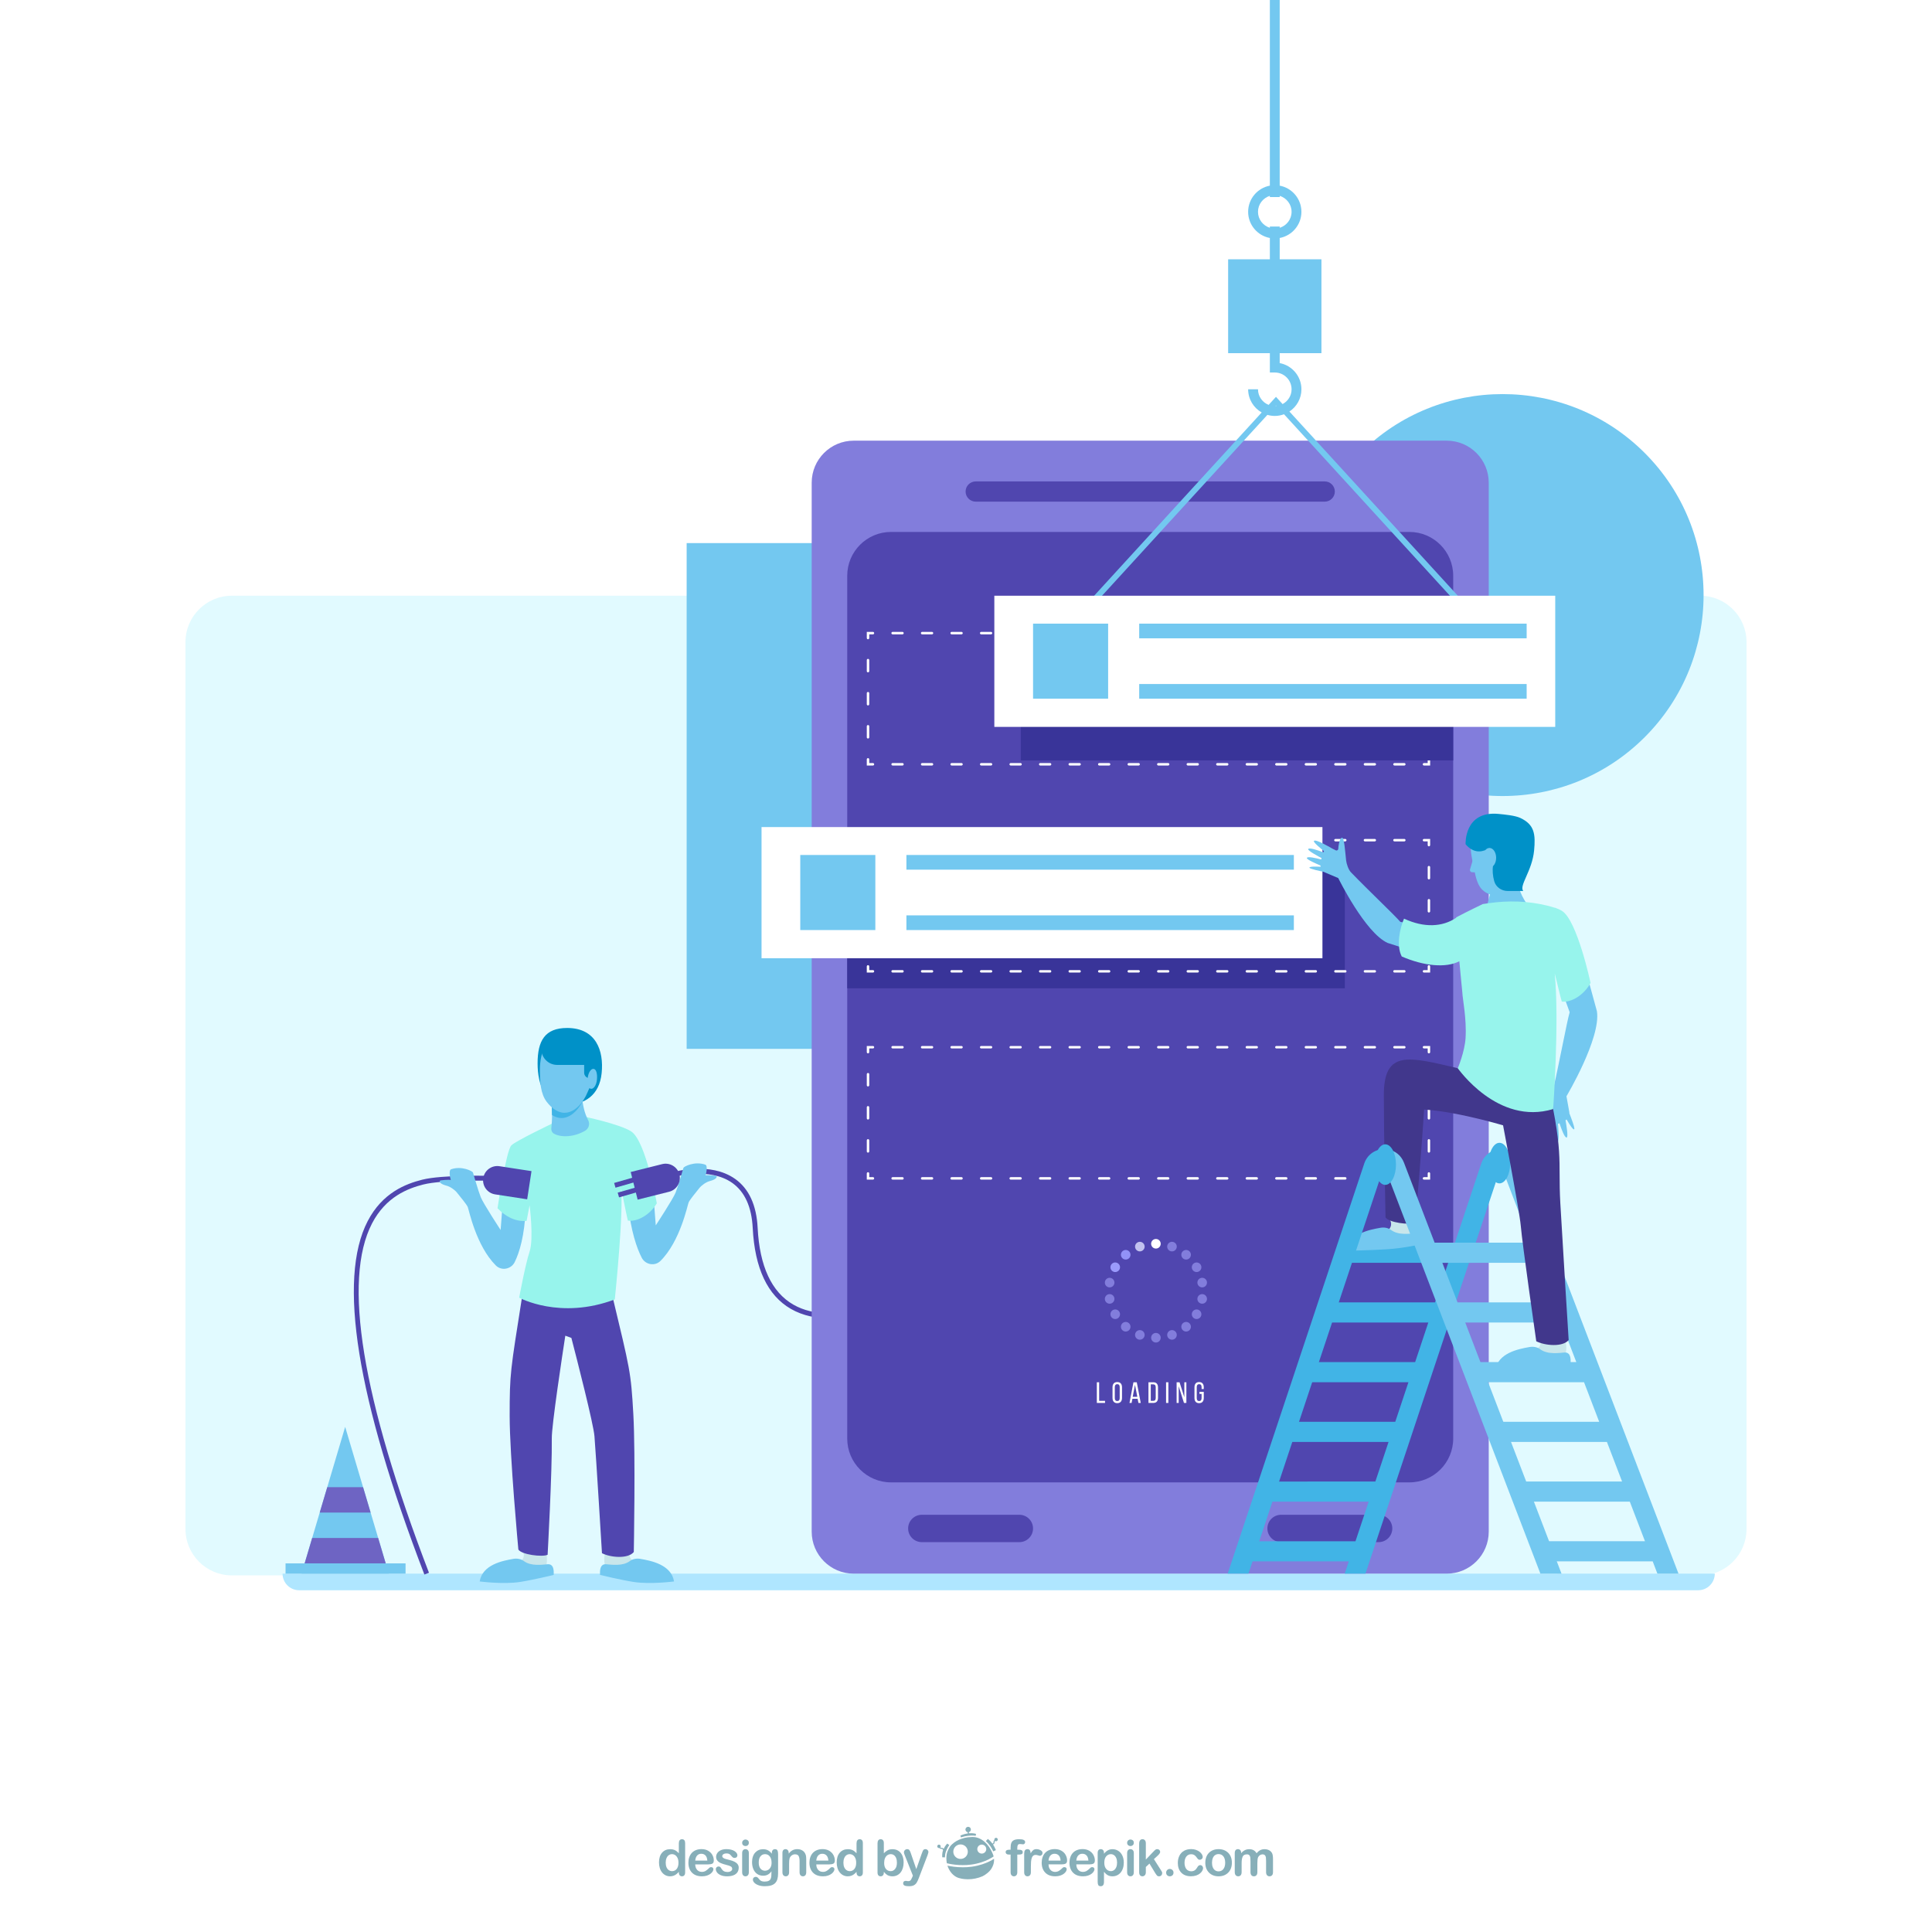 <?xml version="1.0" encoding="utf-8"?>
<!-- Generator: Adobe Illustrator 27.5.0, SVG Export Plug-In . SVG Version: 6.00 Build 0)  -->
<svg version="1.1" xmlns="http://www.w3.org/2000/svg" xmlns:xlink="http://www.w3.org/1999/xlink" x="0px" y="0px"
	 viewBox="0 0 500 500" style="enable-background:new 0 0 500 500;" xml:space="preserve">
<g id="BACKGROUND">
	<g>
		<rect style="fill:#FFFFFF;" width="500" height="500"/>
		<path style="fill:#E1FAFF;" d="M439.991,407.709H60.009C53.376,407.709,48,402.332,48,395.7V166.182
			c0-6.632,5.377-12.009,12.009-12.009h379.982c6.632,0,12.009,5.377,12.009,12.009V395.7
			C452,402.332,446.623,407.709,439.991,407.709z"/>
		
			<ellipse transform="matrix(0.707 -0.707 0.707 0.707 5.037 320.114)" style="fill:#73C8F0;" cx="388.93" cy="153.977" rx="52.02" ry="52.02"/>
		<rect x="177.706" y="140.553" style="fill:#73C8F0;" width="64.72" height="130.888"/>
	</g>
</g>
<g id="OBJECTS">
	<g>
		<g>
			<path style="fill:#0091C8;" d="M155.704,277.751c-0.597,5.756-4.434,8.193-9.436,8.193c-5.002,0-7.14-4.966-7.14-10.753
				c0-5.787,1.853-9.158,7.654-9.152C154.198,266.047,156.317,271.839,155.704,277.751z"/>
		</g>
		<g>
			<path style="fill:#AFE6FF;" d="M439.491,411.555H77.421c-2.372,0-4.295-1.923-4.295-4.295l0,0h370.661l0,0
				C443.786,409.632,441.863,411.555,439.491,411.555z"/>
		</g>
		<g>
			<path style="fill:#C8E6EB;" d="M134.496,404.306c1.633,1.104,3.538,1.942,6.757,1.49c0.415-1.315,0.371-2.962,0-4.847h-6.314
				C136.031,402.172,135.615,403.576,134.496,404.306z"/>
		</g>
		<g>
			<path style="fill:#73C8F0;" d="M143.021,405.482c-0.21-0.447-0.696-0.7-1.188-0.664c-1.391,0.103-4.374,0.59-6.236-0.804
				c-0.776-0.581-1.787-0.746-2.742-0.581c-2.851,0.491-8.012,1.521-8.713,5.845c0,0,6.157,0.802,10.455,0.129
				c3.526-0.552,8.698-1.819,8.698-1.819C143.298,406.913,143.387,406.263,143.021,405.482z"/>
		</g>
		<g>
			<path style="fill:#C8E6EB;" d="M164.407,404.208l-7.542,1.588c-0.715-1.421-0.573-3.075,0-4.847h6.314
				C162.76,402.343,162.608,403.372,164.407,404.208z"/>
		</g>
		<g>
			<path style="fill:#5046AF;" d="M109.83,407.488c-17.526-45.661-22.466-76.43-14.681-91.45c3.827-7.385,9.877-9.659,14.094-10.728
				c5.208-1.318,17.379-1.014,17.894-1l-0.033,1.274c-0.125-0.002-12.511-0.314-17.548,0.963
				c-3.979,1.008-9.684,3.148-13.275,10.077c-7.609,14.684-2.65,45.101,14.74,90.407L109.83,407.488z"/>
		</g>
		<g>
			<path style="fill:#73C8F0;" d="M130.21,309.818l-0.649,8.502c0,0-4.475-6.824-5.146-8.502c-0.671-1.678-1.902-6.041-2.014-6.377
				c-0.112-0.336-2.882-1.8-5.657-0.833c-0.747,0.26-0.159,2.724-0.047,2.738c0.112,0.014-1.21-0.081-2.627,0.137
				c-0.487,0.075-0.516,0.861,1.534,1.384c0.913,0.233,2.116,1.078,2.694,1.822c0.979,1.261,2.429,2.931,2.76,3.703
				c0.288,0.673,2.144,10.009,7.269,15.113c1.474,1.468,3.974,0.976,4.887-0.894c1.206-2.472,2.542-6.741,2.835-13.771
				L130.21,309.818z"/>
		</g>
		<path style="fill:#5046AF;" d="M163.908,366.031c-0.626-11.094-0.849-11.498-5.466-30.804c-0.374-1.562-1.771-2.665-3.377-2.665
			h-16.503c-1.709,0-3.164,1.248-3.43,2.936c-3.055,19.386-3.232,19.864-3.232,30.934c0,10.328,2.251,34.579,2.251,34.579
			c0.788,1.323,6.124,2.006,7.572,1.369c0,0,1.193-21.559,1.08-30.095c-0.045-3.404,2.753-21.773,3.499-26.608l1.572,0.574
			c1.464,5.649,5.7,22.18,5.97,25.414c0.396,4.744,1.945,30.305,1.945,30.305c2.287,1.144,6.729,1.507,8.237-0.31
			C164.027,401.659,164.49,376.343,163.908,366.031z"/>
		<g>
			<path style="fill:#5046AF;" d="M214.86,341.204c-3.499,0-7.041-0.657-10.178-2.46c-6.027-3.463-9.352-10.509-9.88-20.942
				c-0.276-5.454-2.061-9.379-5.303-11.668c-5.927-4.183-14.876-1.568-14.966-1.542l-0.367-1.221
				c0.391-0.117,9.624-2.819,16.063,1.718c3.583,2.525,5.55,6.78,5.847,12.648c0.505,9.973,3.615,16.669,9.242,19.901
				c10.759,6.184,27.334-2.255,27.5-2.342l0.586,1.133C232.894,336.692,224.025,341.204,214.86,341.204z"/>
		</g>
		<g>
			<path style="fill:#73C8F0;" d="M169.062,308.621l0.649,8.502c0,0,4.475-6.824,5.146-8.502c0.671-1.678,1.902-6.041,2.014-6.377
				c0.112-0.336,2.882-1.8,5.657-0.833c0.747,0.26,0.159,2.724,0.047,2.738c-0.112,0.014,1.21-0.081,2.627,0.136
				c0.486,0.075,0.516,0.861-1.534,1.384c-0.913,0.233-2.116,1.078-2.694,1.822c-0.98,1.261-2.429,2.931-2.76,3.703
				c-0.289,0.673-2.15,10.036-7.291,15.134c-1.457,1.445-3.914,0.986-4.85-0.84c-1.26-2.456-2.776-6.76-3.582-14L169.062,308.621z"
				/>
		</g>
		<g>
			<path style="fill:#827DDC;" d="M374.405,407.259h-153.46c-6.008,0-10.879-4.871-10.879-10.879V124.923
				c0-6.008,4.871-10.879,10.879-10.879h153.46c6.008,0,10.879,4.871,10.879,10.879V396.38
				C385.284,402.389,380.413,407.259,374.405,407.259z"/>
		</g>
		<g>
			<path style="fill:#5046AF;" d="M364.743,383.638H230.607c-6.266,0-11.345-5.079-11.345-11.345V149.01
				c0-6.266,5.079-11.345,11.345-11.345h134.136c6.266,0,11.345,5.079,11.345,11.345v223.283
				C376.088,378.559,371.008,383.638,364.743,383.638z"/>
		</g>
		<g>
			<rect x="219.262" y="221.824" style="fill:#393499;" width="128.78" height="33.945"/>
		</g>
		<g>
			<g>
				<g>
					<path style="fill:#FFFFFF;" d="M370.12,305.281h-1.593c-0.176,0-0.318-0.143-0.318-0.318c0-0.176,0.143-0.318,0.318-0.318
						h0.956v-0.956c0-0.176,0.143-0.318,0.318-0.318c0.176,0,0.318,0.143,0.318,0.318V305.281z"/>
				</g>
				<g>
					<path style="fill:#FFFFFF;" d="M363.435,305.281h-2.547c-0.176,0-0.318-0.143-0.318-0.318c0-0.176,0.143-0.318,0.318-0.318
						h2.547c0.176,0,0.318,0.143,0.318,0.318C363.753,305.139,363.61,305.281,363.435,305.281z M355.795,305.281h-2.547
						c-0.176,0-0.318-0.143-0.318-0.318c0-0.176,0.143-0.318,0.318-0.318h2.547c0.176,0,0.318,0.143,0.318,0.318
						C356.113,305.139,355.971,305.281,355.795,305.281z M348.155,305.281h-2.547c-0.176,0-0.318-0.143-0.318-0.318
						c0-0.176,0.143-0.318,0.318-0.318h2.547c0.176,0,0.318,0.143,0.318,0.318C348.474,305.139,348.331,305.281,348.155,305.281z
						 M340.515,305.281h-2.546c-0.176,0-0.318-0.143-0.318-0.318c0-0.176,0.143-0.318,0.318-0.318h2.546
						c0.176,0,0.318,0.143,0.318,0.318C340.833,305.139,340.69,305.281,340.515,305.281z M332.875,305.281h-2.547
						c-0.176,0-0.318-0.143-0.318-0.318c0-0.176,0.142-0.318,0.318-0.318h2.547c0.176,0,0.318,0.143,0.318,0.318
						C333.193,305.139,333.051,305.281,332.875,305.281z M325.235,305.281h-2.547c-0.176,0-0.318-0.143-0.318-0.318
						c0-0.176,0.143-0.318,0.318-0.318h2.547c0.176,0,0.318,0.143,0.318,0.318C325.554,305.139,325.411,305.281,325.235,305.281z
						 M317.596,305.281h-2.547c-0.176,0-0.318-0.143-0.318-0.318c0-0.176,0.142-0.318,0.318-0.318h2.547
						c0.176,0,0.318,0.143,0.318,0.318C317.914,305.139,317.771,305.281,317.596,305.281z M309.955,305.281h-2.546
						c-0.176,0-0.318-0.143-0.318-0.318c0-0.176,0.143-0.318,0.318-0.318h2.546c0.176,0,0.318,0.143,0.318,0.318
						C310.273,305.139,310.131,305.281,309.955,305.281z M302.315,305.281h-2.547c-0.176,0-0.318-0.143-0.318-0.318
						c0-0.176,0.143-0.318,0.318-0.318h2.547c0.176,0,0.318,0.143,0.318,0.318C302.634,305.139,302.491,305.281,302.315,305.281z
						 M294.676,305.281h-2.547c-0.176,0-0.318-0.143-0.318-0.318c0-0.176,0.143-0.318,0.318-0.318h2.547
						c0.176,0,0.318,0.143,0.318,0.318C294.994,305.139,294.852,305.281,294.676,305.281z M287.036,305.281h-2.547
						c-0.176,0-0.318-0.143-0.318-0.318c0-0.176,0.143-0.318,0.318-0.318h2.547c0.176,0,0.318,0.143,0.318,0.318
						C287.354,305.139,287.212,305.281,287.036,305.281z M279.395,305.281h-2.546c-0.176,0-0.318-0.143-0.318-0.318
						c0-0.176,0.143-0.318,0.318-0.318h2.546c0.176,0,0.318,0.143,0.318,0.318C279.714,305.139,279.571,305.281,279.395,305.281z
						 M271.756,305.281h-2.547c-0.176,0-0.318-0.143-0.318-0.318c0-0.176,0.143-0.318,0.318-0.318h2.547
						c0.176,0,0.318,0.143,0.318,0.318C272.074,305.139,271.932,305.281,271.756,305.281z M264.116,305.281h-2.547
						c-0.176,0-0.318-0.143-0.318-0.318c0-0.176,0.143-0.318,0.318-0.318h2.547c0.176,0,0.318,0.143,0.318,0.318
						C264.435,305.139,264.292,305.281,264.116,305.281z M256.477,305.281h-2.547c-0.176,0-0.318-0.143-0.318-0.318
						c0-0.176,0.143-0.318,0.318-0.318h2.547c0.176,0,0.318,0.143,0.318,0.318C256.795,305.139,256.652,305.281,256.477,305.281z
						 M248.836,305.281h-2.547c-0.176,0-0.319-0.143-0.319-0.318c0-0.176,0.143-0.318,0.319-0.318h2.547
						c0.176,0,0.319,0.143,0.319,0.318C249.155,305.139,249.012,305.281,248.836,305.281z M241.196,305.281h-2.546
						c-0.176,0-0.319-0.143-0.319-0.318c0-0.176,0.143-0.318,0.319-0.318h2.546c0.176,0,0.319,0.143,0.319,0.318
						C241.515,305.139,241.372,305.281,241.196,305.281z M233.557,305.281h-2.547c-0.176,0-0.319-0.143-0.319-0.318
						c0-0.176,0.143-0.318,0.319-0.318h2.547c0.176,0,0.319,0.143,0.319,0.318C233.875,305.139,233.732,305.281,233.557,305.281z"/>
				</g>
				<g>
					<path style="fill:#FFFFFF;" d="M225.916,305.281h-1.593v-1.593c0-0.176,0.143-0.318,0.319-0.318
						c0.176,0,0.319,0.143,0.319,0.318v0.956h0.956c0.176,0,0.319,0.143,0.319,0.318
						C226.235,305.139,226.092,305.281,225.916,305.281z"/>
				</g>
				<g>
					<path style="fill:#FFFFFF;" d="M224.642,298.299c-0.176,0-0.319-0.142-0.319-0.318v-2.854c0-0.176,0.143-0.318,0.319-0.318
						c0.176,0,0.319,0.143,0.319,0.318v2.854C224.96,298.156,224.817,298.299,224.642,298.299z M224.642,289.736
						c-0.176,0-0.319-0.142-0.319-0.318v-2.853c0-0.176,0.143-0.318,0.319-0.318c0.176,0,0.319,0.143,0.319,0.318v2.853
						C224.96,289.594,224.817,289.736,224.642,289.736z M224.642,281.174c-0.176,0-0.319-0.142-0.319-0.318v-2.853
						c0-0.176,0.143-0.318,0.319-0.318c0.176,0,0.319,0.143,0.319,0.318v2.853C224.96,281.031,224.817,281.174,224.642,281.174z"/>
				</g>
				<g>
					<path style="fill:#FFFFFF;" d="M224.642,272.611c-0.176,0-0.319-0.142-0.319-0.318V270.7h1.593
						c0.176,0,0.319,0.143,0.319,0.318c0,0.176-0.143,0.318-0.319,0.318h-0.956v0.956
						C224.96,272.469,224.817,272.611,224.642,272.611z"/>
				</g>
				<g>
					<path style="fill:#FFFFFF;" d="M363.434,271.337h-2.546c-0.176,0-0.318-0.143-0.318-0.318c0-0.176,0.143-0.318,0.318-0.318
						h2.546c0.176,0,0.318,0.143,0.318,0.318C363.752,271.194,363.609,271.337,363.434,271.337z M355.794,271.337h-2.547
						c-0.176,0-0.318-0.143-0.318-0.318c0-0.176,0.143-0.318,0.318-0.318h2.547c0.176,0,0.318,0.143,0.318,0.318
						C356.112,271.194,355.97,271.337,355.794,271.337z M348.154,271.337h-2.547c-0.176,0-0.318-0.143-0.318-0.318
						c0-0.176,0.142-0.318,0.318-0.318h2.547c0.176,0,0.318,0.143,0.318,0.318C348.473,271.194,348.33,271.337,348.154,271.337z
						 M340.515,271.337h-2.547c-0.176,0-0.318-0.143-0.318-0.318c0-0.176,0.143-0.318,0.318-0.318h2.547
						c0.176,0,0.318,0.143,0.318,0.318C340.833,271.194,340.69,271.337,340.515,271.337z M332.874,271.337h-2.546
						c-0.176,0-0.318-0.143-0.318-0.318c0-0.176,0.142-0.318,0.318-0.318h2.546c0.176,0,0.318,0.143,0.318,0.318
						C333.192,271.194,333.05,271.337,332.874,271.337z M325.234,271.337h-2.547c-0.176,0-0.318-0.143-0.318-0.318
						c0-0.176,0.143-0.318,0.318-0.318h2.547c0.176,0,0.318,0.143,0.318,0.318C325.553,271.194,325.41,271.337,325.234,271.337z
						 M317.595,271.337h-2.547c-0.176,0-0.318-0.143-0.318-0.318c0-0.176,0.143-0.318,0.318-0.318h2.547
						c0.176,0,0.318,0.143,0.318,0.318C317.913,271.194,317.77,271.337,317.595,271.337z M309.955,271.337h-2.547
						c-0.176,0-0.318-0.143-0.318-0.318c0-0.176,0.143-0.318,0.318-0.318h2.547c0.176,0,0.318,0.143,0.318,0.318
						C310.273,271.194,310.131,271.337,309.955,271.337z M302.314,271.337h-2.546c-0.176,0-0.318-0.143-0.318-0.318
						c0-0.176,0.143-0.318,0.318-0.318h2.546c0.176,0,0.318,0.143,0.318,0.318C302.633,271.194,302.49,271.337,302.314,271.337z
						 M294.675,271.337h-2.547c-0.176,0-0.318-0.143-0.318-0.318c0-0.176,0.142-0.318,0.318-0.318h2.547
						c0.176,0,0.318,0.143,0.318,0.318C294.993,271.194,294.851,271.337,294.675,271.337z M287.035,271.337h-2.547
						c-0.176,0-0.318-0.143-0.318-0.318c0-0.176,0.143-0.318,0.318-0.318h2.547c0.176,0,0.318,0.143,0.318,0.318
						C287.353,271.194,287.211,271.337,287.035,271.337z M279.395,271.337h-2.547c-0.176,0-0.318-0.143-0.318-0.318
						c0-0.176,0.143-0.318,0.318-0.318h2.547c0.176,0,0.318,0.143,0.318,0.318C279.714,271.194,279.571,271.337,279.395,271.337z
						 M271.755,271.337h-2.546c-0.176,0-0.318-0.143-0.318-0.318c0-0.176,0.143-0.318,0.318-0.318h2.546
						c0.176,0,0.318,0.143,0.318,0.318C272.073,271.194,271.931,271.337,271.755,271.337z M264.115,271.337h-2.547
						c-0.176,0-0.318-0.143-0.318-0.318c0-0.176,0.143-0.318,0.318-0.318h2.547c0.176,0,0.318,0.143,0.318,0.318
						C264.434,271.194,264.291,271.337,264.115,271.337z M256.476,271.337h-2.547c-0.176,0-0.318-0.143-0.318-0.318
						c0-0.176,0.142-0.318,0.318-0.318h2.547c0.176,0,0.318,0.143,0.318,0.318C256.794,271.194,256.651,271.337,256.476,271.337z
						 M248.835,271.337h-2.546c-0.176,0-0.319-0.143-0.319-0.318c0-0.176,0.143-0.318,0.319-0.318h2.546
						c0.176,0,0.319,0.143,0.319,0.318C249.154,271.194,249.011,271.337,248.835,271.337z M241.196,271.337h-2.547
						c-0.176,0-0.319-0.143-0.319-0.318c0-0.176,0.143-0.318,0.319-0.318h2.547c0.176,0,0.319,0.143,0.319,0.318
						C241.515,271.194,241.372,271.337,241.196,271.337z M233.556,271.337h-2.546c-0.176,0-0.319-0.143-0.319-0.318
						c0-0.176,0.143-0.318,0.319-0.318h2.546c0.176,0,0.319,0.143,0.319,0.318C233.874,271.194,233.731,271.337,233.556,271.337z"/>
				</g>
				<g>
					<path style="fill:#FFFFFF;" d="M369.802,272.611c-0.176,0-0.318-0.142-0.318-0.318v-0.956h-0.956
						c-0.176,0-0.318-0.143-0.318-0.318c0-0.176,0.143-0.318,0.318-0.318h1.593v1.593
						C370.12,272.469,369.977,272.611,369.802,272.611z"/>
				</g>
				<g>
					<path style="fill:#FFFFFF;" d="M369.802,298.298c-0.176,0-0.318-0.143-0.318-0.318v-2.853c0-0.176,0.143-0.318,0.318-0.318
						c0.176,0,0.318,0.143,0.318,0.318v2.853C370.12,298.155,369.977,298.298,369.802,298.298z M369.802,289.735
						c-0.176,0-0.318-0.143-0.318-0.318v-2.853c0-0.176,0.143-0.318,0.318-0.318c0.176,0,0.318,0.143,0.318,0.318v2.853
						C370.12,289.593,369.977,289.735,369.802,289.735z M369.802,281.174c-0.176,0-0.318-0.142-0.318-0.318v-2.854
						c0-0.176,0.143-0.318,0.318-0.318c0.176,0,0.318,0.143,0.318,0.318v2.854C370.12,281.031,369.977,281.174,369.802,281.174z"/>
				</g>
			</g>
			<g>
				<g>
					<path style="fill:#FFFFFF;" d="M370.12,251.698h-1.593c-0.176,0-0.318-0.143-0.318-0.318s0.143-0.318,0.318-0.318h0.956v-0.956
						c0-0.176,0.143-0.319,0.318-0.319c0.176,0,0.318,0.143,0.318,0.319V251.698z"/>
				</g>
				<g>
					<path style="fill:#FFFFFF;" d="M363.435,251.698h-2.547c-0.176,0-0.318-0.143-0.318-0.318s0.143-0.318,0.318-0.318h2.547
						c0.176,0,0.318,0.143,0.318,0.318S363.61,251.698,363.435,251.698z M355.795,251.698h-2.547c-0.176,0-0.318-0.143-0.318-0.318
						s0.143-0.318,0.318-0.318h2.547c0.176,0,0.318,0.143,0.318,0.318S355.971,251.698,355.795,251.698z M348.155,251.698h-2.547
						c-0.176,0-0.318-0.143-0.318-0.318s0.143-0.318,0.318-0.318h2.547c0.176,0,0.318,0.143,0.318,0.318
						S348.331,251.698,348.155,251.698z M340.515,251.698h-2.546c-0.176,0-0.318-0.143-0.318-0.318s0.143-0.318,0.318-0.318h2.546
						c0.176,0,0.318,0.143,0.318,0.318S340.69,251.698,340.515,251.698z M332.875,251.698h-2.547c-0.176,0-0.318-0.143-0.318-0.318
						s0.142-0.318,0.318-0.318h2.547c0.176,0,0.318,0.143,0.318,0.318S333.051,251.698,332.875,251.698z M325.235,251.698h-2.547
						c-0.176,0-0.318-0.143-0.318-0.318s0.143-0.318,0.318-0.318h2.547c0.176,0,0.318,0.143,0.318,0.318
						S325.411,251.698,325.235,251.698z M317.596,251.698h-2.547c-0.176,0-0.318-0.143-0.318-0.318s0.142-0.318,0.318-0.318h2.547
						c0.176,0,0.318,0.143,0.318,0.318S317.771,251.698,317.596,251.698z M309.955,251.698h-2.546c-0.176,0-0.318-0.143-0.318-0.318
						s0.143-0.318,0.318-0.318h2.546c0.176,0,0.318,0.143,0.318,0.318S310.131,251.698,309.955,251.698z M302.315,251.698h-2.547
						c-0.176,0-0.318-0.143-0.318-0.318s0.143-0.318,0.318-0.318h2.547c0.176,0,0.318,0.143,0.318,0.318
						S302.491,251.698,302.315,251.698z M294.676,251.698h-2.547c-0.176,0-0.318-0.143-0.318-0.318s0.143-0.318,0.318-0.318h2.547
						c0.176,0,0.318,0.143,0.318,0.318S294.852,251.698,294.676,251.698z M287.036,251.698h-2.547c-0.176,0-0.318-0.143-0.318-0.318
						s0.143-0.318,0.318-0.318h2.547c0.176,0,0.318,0.143,0.318,0.318S287.212,251.698,287.036,251.698z M279.395,251.698h-2.546
						c-0.176,0-0.318-0.143-0.318-0.318s0.143-0.318,0.318-0.318h2.546c0.176,0,0.318,0.143,0.318,0.318
						S279.571,251.698,279.395,251.698z M271.756,251.698h-2.547c-0.176,0-0.318-0.143-0.318-0.318s0.143-0.318,0.318-0.318h2.547
						c0.176,0,0.318,0.143,0.318,0.318S271.932,251.698,271.756,251.698z M264.116,251.698h-2.547c-0.176,0-0.318-0.143-0.318-0.318
						s0.143-0.318,0.318-0.318h2.547c0.176,0,0.318,0.143,0.318,0.318S264.292,251.698,264.116,251.698z M256.477,251.698h-2.547
						c-0.176,0-0.318-0.143-0.318-0.318s0.143-0.318,0.318-0.318h2.547c0.176,0,0.318,0.143,0.318,0.318
						S256.652,251.698,256.477,251.698z M248.836,251.698h-2.547c-0.176,0-0.319-0.143-0.319-0.318s0.143-0.318,0.319-0.318h2.547
						c0.176,0,0.319,0.143,0.319,0.318S249.012,251.698,248.836,251.698z M241.196,251.698h-2.546c-0.176,0-0.319-0.143-0.319-0.318
						s0.143-0.318,0.319-0.318h2.546c0.176,0,0.319,0.143,0.319,0.318S241.372,251.698,241.196,251.698z M233.557,251.698h-2.547
						c-0.176,0-0.319-0.143-0.319-0.318s0.143-0.318,0.319-0.318h2.547c0.176,0,0.319,0.143,0.319,0.318
						S233.732,251.698,233.557,251.698z"/>
				</g>
				<g>
					<path style="fill:#FFFFFF;" d="M225.916,251.698h-1.593v-1.593c0-0.176,0.143-0.319,0.319-0.319
						c0.176,0,0.319,0.143,0.319,0.319v0.956h0.956c0.176,0,0.319,0.143,0.319,0.318S226.092,251.698,225.916,251.698z"/>
				</g>
				<g>
					<path style="fill:#FFFFFF;" d="M224.642,244.715c-0.176,0-0.319-0.143-0.319-0.319v-2.854c0-0.176,0.143-0.319,0.319-0.319
						c0.176,0,0.319,0.143,0.319,0.319v2.854C224.96,244.572,224.817,244.715,224.642,244.715z M224.642,236.153
						c-0.176,0-0.319-0.143-0.319-0.319v-2.854c0-0.176,0.143-0.319,0.319-0.319c0.176,0,0.319,0.143,0.319,0.319v2.854
						C224.96,236.01,224.817,236.153,224.642,236.153z M224.642,227.591c-0.176,0-0.319-0.143-0.319-0.319v-2.855
						c0-0.176,0.143-0.319,0.319-0.319c0.176,0,0.319,0.143,0.319,0.319v2.855C224.96,227.448,224.817,227.591,224.642,227.591z"/>
				</g>
				<g>
					<path style="fill:#FFFFFF;" d="M224.642,219.028c-0.176,0-0.319-0.143-0.319-0.319v-1.593h1.593
						c0.176,0,0.319,0.143,0.319,0.319c0,0.176-0.143,0.319-0.319,0.319h-0.956v0.956
						C224.96,218.885,224.817,219.028,224.642,219.028z"/>
				</g>
				<g>
					<path style="fill:#FFFFFF;" d="M363.434,217.754h-2.546c-0.176,0-0.318-0.143-0.318-0.319c0-0.176,0.143-0.319,0.318-0.319
						h2.546c0.176,0,0.318,0.143,0.318,0.319C363.752,217.611,363.609,217.754,363.434,217.754z M355.794,217.754h-2.547
						c-0.176,0-0.318-0.143-0.318-0.319c0-0.176,0.143-0.319,0.318-0.319h2.547c0.176,0,0.318,0.143,0.318,0.319
						C356.112,217.611,355.97,217.754,355.794,217.754z M348.154,217.754h-2.547c-0.176,0-0.318-0.143-0.318-0.319
						c0-0.176,0.142-0.319,0.318-0.319h2.547c0.176,0,0.318,0.143,0.318,0.319C348.473,217.611,348.33,217.754,348.154,217.754z
						 M340.515,217.754h-2.547c-0.176,0-0.318-0.143-0.318-0.319c0-0.176,0.143-0.319,0.318-0.319h2.547
						c0.176,0,0.318,0.143,0.318,0.319C340.833,217.611,340.69,217.754,340.515,217.754z M332.874,217.754h-2.546
						c-0.176,0-0.318-0.143-0.318-0.319c0-0.176,0.142-0.319,0.318-0.319h2.546c0.176,0,0.318,0.143,0.318,0.319
						C333.192,217.611,333.05,217.754,332.874,217.754z M325.234,217.754h-2.547c-0.176,0-0.318-0.143-0.318-0.319
						c0-0.176,0.143-0.319,0.318-0.319h2.547c0.176,0,0.318,0.143,0.318,0.319C325.553,217.611,325.41,217.754,325.234,217.754z
						 M317.595,217.754h-2.547c-0.176,0-0.318-0.143-0.318-0.319c0-0.176,0.143-0.319,0.318-0.319h2.547
						c0.176,0,0.318,0.143,0.318,0.319C317.913,217.611,317.77,217.754,317.595,217.754z M309.955,217.754h-2.547
						c-0.176,0-0.318-0.143-0.318-0.319c0-0.176,0.143-0.319,0.318-0.319h2.547c0.176,0,0.318,0.143,0.318,0.319
						C310.273,217.611,310.131,217.754,309.955,217.754z M302.314,217.754h-2.546c-0.176,0-0.318-0.143-0.318-0.319
						c0-0.176,0.143-0.319,0.318-0.319h2.546c0.176,0,0.318,0.143,0.318,0.319C302.633,217.611,302.49,217.754,302.314,217.754z
						 M294.675,217.754h-2.547c-0.176,0-0.318-0.143-0.318-0.319c0-0.176,0.142-0.319,0.318-0.319h2.547
						c0.176,0,0.318,0.143,0.318,0.319C294.993,217.611,294.851,217.754,294.675,217.754z M287.035,217.754h-2.547
						c-0.176,0-0.318-0.143-0.318-0.319c0-0.176,0.143-0.319,0.318-0.319h2.547c0.176,0,0.318,0.143,0.318,0.319
						C287.353,217.611,287.211,217.754,287.035,217.754z M279.395,217.754h-2.547c-0.176,0-0.318-0.143-0.318-0.319
						c0-0.176,0.143-0.319,0.318-0.319h2.547c0.176,0,0.318,0.143,0.318,0.319C279.714,217.611,279.571,217.754,279.395,217.754z
						 M271.755,217.754h-2.546c-0.176,0-0.318-0.143-0.318-0.319c0-0.176,0.143-0.319,0.318-0.319h2.546
						c0.176,0,0.318,0.143,0.318,0.319C272.073,217.611,271.931,217.754,271.755,217.754z M264.115,217.754h-2.547
						c-0.176,0-0.318-0.143-0.318-0.319c0-0.176,0.143-0.319,0.318-0.319h2.547c0.176,0,0.318,0.143,0.318,0.319
						C264.434,217.611,264.291,217.754,264.115,217.754z M256.476,217.754h-2.547c-0.176,0-0.318-0.143-0.318-0.319
						c0-0.176,0.142-0.319,0.318-0.319h2.547c0.176,0,0.318,0.143,0.318,0.319C256.794,217.611,256.651,217.754,256.476,217.754z
						 M248.835,217.754h-2.546c-0.176,0-0.319-0.143-0.319-0.319c0-0.176,0.143-0.319,0.319-0.319h2.546
						c0.176,0,0.319,0.143,0.319,0.319C249.154,217.611,249.011,217.754,248.835,217.754z M241.196,217.754h-2.547
						c-0.176,0-0.319-0.143-0.319-0.319c0-0.176,0.143-0.319,0.319-0.319h2.547c0.176,0,0.319,0.143,0.319,0.319
						C241.515,217.611,241.372,217.754,241.196,217.754z M233.556,217.754h-2.546c-0.176,0-0.319-0.143-0.319-0.319
						c0-0.176,0.143-0.319,0.319-0.319h2.546c0.176,0,0.319,0.143,0.319,0.319C233.874,217.611,233.731,217.754,233.556,217.754z"/>
				</g>
				<g>
					<path style="fill:#FFFFFF;" d="M369.802,219.028c-0.176,0-0.318-0.143-0.318-0.319v-0.956h-0.956
						c-0.176,0-0.318-0.143-0.318-0.319c0-0.176,0.143-0.319,0.318-0.319h1.593v1.593
						C370.12,218.885,369.977,219.028,369.802,219.028z"/>
				</g>
				<g>
					<path style="fill:#FFFFFF;" d="M369.802,244.716c-0.176,0-0.318-0.143-0.318-0.319v-2.855c0-0.176,0.143-0.319,0.318-0.319
						c0.176,0,0.318,0.143,0.318,0.319v2.855C370.12,244.573,369.977,244.716,369.802,244.716z M369.802,236.153
						c-0.176,0-0.318-0.143-0.318-0.319v-2.854c0-0.176,0.143-0.319,0.318-0.319c0.176,0,0.318,0.143,0.318,0.319v2.854
						C370.12,236.01,369.977,236.153,369.802,236.153z M369.802,227.591c-0.176,0-0.318-0.143-0.318-0.319v-2.854
						c0-0.176,0.143-0.319,0.318-0.319c0.176,0,0.318,0.143,0.318,0.319v2.854C370.12,227.448,369.977,227.591,369.802,227.591z"/>
				</g>
			</g>
			<g>
				<g>
					<path style="fill:#FFFFFF;" d="M370.12,198.115h-1.593c-0.176,0-0.318-0.143-0.318-0.319s0.143-0.319,0.318-0.319h0.956v-0.956
						c0-0.176,0.143-0.319,0.318-0.319c0.176,0,0.318,0.143,0.318,0.319V198.115z"/>
				</g>
				<g>
					<path style="fill:#FFFFFF;" d="M363.435,198.115h-2.547c-0.176,0-0.318-0.143-0.318-0.319s0.143-0.319,0.318-0.319h2.547
						c0.176,0,0.318,0.143,0.318,0.319S363.61,198.115,363.435,198.115z M355.795,198.115h-2.547c-0.176,0-0.318-0.143-0.318-0.319
						s0.143-0.319,0.318-0.319h2.547c0.176,0,0.318,0.143,0.318,0.319S355.971,198.115,355.795,198.115z M348.155,198.115h-2.547
						c-0.176,0-0.318-0.143-0.318-0.319s0.143-0.319,0.318-0.319h2.547c0.176,0,0.318,0.143,0.318,0.319
						S348.331,198.115,348.155,198.115z M340.515,198.115h-2.546c-0.176,0-0.318-0.143-0.318-0.319s0.143-0.319,0.318-0.319h2.546
						c0.176,0,0.318,0.143,0.318,0.319S340.69,198.115,340.515,198.115z M332.875,198.115h-2.547c-0.176,0-0.318-0.143-0.318-0.319
						s0.142-0.319,0.318-0.319h2.547c0.176,0,0.318,0.143,0.318,0.319S333.051,198.115,332.875,198.115z M325.235,198.115h-2.547
						c-0.176,0-0.318-0.143-0.318-0.319s0.143-0.319,0.318-0.319h2.547c0.176,0,0.318,0.143,0.318,0.319
						S325.411,198.115,325.235,198.115z M317.596,198.115h-2.547c-0.176,0-0.318-0.143-0.318-0.319s0.142-0.319,0.318-0.319h2.547
						c0.176,0,0.318,0.143,0.318,0.319S317.771,198.115,317.596,198.115z M309.955,198.115h-2.546c-0.176,0-0.318-0.143-0.318-0.319
						s0.143-0.319,0.318-0.319h2.546c0.176,0,0.318,0.143,0.318,0.319S310.131,198.115,309.955,198.115z M302.315,198.115h-2.547
						c-0.176,0-0.318-0.143-0.318-0.319s0.143-0.319,0.318-0.319h2.547c0.176,0,0.318,0.143,0.318,0.319
						S302.491,198.115,302.315,198.115z M294.676,198.115h-2.547c-0.176,0-0.318-0.143-0.318-0.319s0.143-0.319,0.318-0.319h2.547
						c0.176,0,0.318,0.143,0.318,0.319S294.852,198.115,294.676,198.115z M287.036,198.115h-2.547c-0.176,0-0.318-0.143-0.318-0.319
						s0.143-0.319,0.318-0.319h2.547c0.176,0,0.318,0.143,0.318,0.319S287.212,198.115,287.036,198.115z M279.395,198.115h-2.546
						c-0.176,0-0.318-0.143-0.318-0.319s0.143-0.319,0.318-0.319h2.546c0.176,0,0.318,0.143,0.318,0.319
						S279.571,198.115,279.395,198.115z M271.756,198.115h-2.547c-0.176,0-0.318-0.143-0.318-0.319s0.143-0.319,0.318-0.319h2.547
						c0.176,0,0.318,0.143,0.318,0.319S271.932,198.115,271.756,198.115z M264.116,198.115h-2.547c-0.176,0-0.318-0.143-0.318-0.319
						s0.143-0.319,0.318-0.319h2.547c0.176,0,0.318,0.143,0.318,0.319S264.292,198.115,264.116,198.115z M256.477,198.115h-2.547
						c-0.176,0-0.318-0.143-0.318-0.319s0.143-0.319,0.318-0.319h2.547c0.176,0,0.318,0.143,0.318,0.319
						S256.652,198.115,256.477,198.115z M248.836,198.115h-2.547c-0.176,0-0.319-0.143-0.319-0.319s0.143-0.319,0.319-0.319h2.547
						c0.176,0,0.319,0.143,0.319,0.319S249.012,198.115,248.836,198.115z M241.196,198.115h-2.546c-0.176,0-0.319-0.143-0.319-0.319
						s0.143-0.319,0.319-0.319h2.546c0.176,0,0.319,0.143,0.319,0.319S241.372,198.115,241.196,198.115z M233.557,198.115h-2.547
						c-0.176,0-0.319-0.143-0.319-0.319s0.143-0.319,0.319-0.319h2.547c0.176,0,0.319,0.143,0.319,0.319
						S233.732,198.115,233.557,198.115z"/>
				</g>
				<g>
					<path style="fill:#FFFFFF;" d="M225.916,198.115h-1.593v-1.593c0-0.176,0.143-0.319,0.319-0.319
						c0.176,0,0.319,0.143,0.319,0.319v0.956h0.956c0.176,0,0.319,0.143,0.319,0.319S226.092,198.115,225.916,198.115z"/>
				</g>
				<g>
					<path style="fill:#FFFFFF;" d="M224.642,191.132c-0.176,0-0.319-0.143-0.319-0.319v-2.854c0-0.176,0.143-0.319,0.319-0.319
						c0.176,0,0.319,0.143,0.319,0.319v2.854C224.96,190.989,224.817,191.132,224.642,191.132z M224.642,182.569
						c-0.176,0-0.319-0.143-0.319-0.319v-2.854c0-0.176,0.143-0.319,0.319-0.319c0.176,0,0.319,0.143,0.319,0.319v2.854
						C224.96,182.426,224.817,182.569,224.642,182.569z M224.642,174.007c-0.176,0-0.319-0.143-0.319-0.319v-2.855
						c0-0.176,0.143-0.319,0.319-0.319c0.176,0,0.319,0.143,0.319,0.319v2.855C224.96,173.864,224.817,174.007,224.642,174.007z"/>
				</g>
				<g>
					<path style="fill:#FFFFFF;" d="M224.642,165.445c-0.176,0-0.319-0.143-0.319-0.319v-1.593h1.593
						c0.176,0,0.319,0.143,0.319,0.319c0,0.176-0.143,0.319-0.319,0.319h-0.956v0.956
						C224.96,165.302,224.817,165.445,224.642,165.445z"/>
				</g>
				<g>
					<path style="fill:#FFFFFF;" d="M363.434,164.17h-2.546c-0.176,0-0.318-0.143-0.318-0.319c0-0.176,0.143-0.319,0.318-0.319
						h2.546c0.176,0,0.318,0.143,0.318,0.319C363.752,164.027,363.609,164.17,363.434,164.17z M355.794,164.17h-2.547
						c-0.176,0-0.318-0.143-0.318-0.319c0-0.176,0.143-0.319,0.318-0.319h2.547c0.176,0,0.318,0.143,0.318,0.319
						C356.112,164.027,355.97,164.17,355.794,164.17z M348.154,164.17h-2.547c-0.176,0-0.318-0.143-0.318-0.319
						c0-0.176,0.142-0.319,0.318-0.319h2.547c0.176,0,0.318,0.143,0.318,0.319C348.473,164.027,348.33,164.17,348.154,164.17z
						 M340.515,164.17h-2.547c-0.176,0-0.318-0.143-0.318-0.319c0-0.176,0.143-0.319,0.318-0.319h2.547
						c0.176,0,0.318,0.143,0.318,0.319C340.833,164.027,340.69,164.17,340.515,164.17z M332.874,164.17h-2.546
						c-0.176,0-0.318-0.143-0.318-0.319c0-0.176,0.142-0.319,0.318-0.319h2.546c0.176,0,0.318,0.143,0.318,0.319
						C333.192,164.027,333.05,164.17,332.874,164.17z M325.234,164.17h-2.547c-0.176,0-0.318-0.143-0.318-0.319
						c0-0.176,0.143-0.319,0.318-0.319h2.547c0.176,0,0.318,0.143,0.318,0.319C325.553,164.027,325.41,164.17,325.234,164.17z
						 M317.595,164.17h-2.547c-0.176,0-0.318-0.143-0.318-0.319c0-0.176,0.143-0.319,0.318-0.319h2.547
						c0.176,0,0.318,0.143,0.318,0.319C317.913,164.027,317.77,164.17,317.595,164.17z M309.955,164.17h-2.547
						c-0.176,0-0.318-0.143-0.318-0.319c0-0.176,0.143-0.319,0.318-0.319h2.547c0.176,0,0.318,0.143,0.318,0.319
						C310.273,164.027,310.131,164.17,309.955,164.17z M302.314,164.17h-2.546c-0.176,0-0.318-0.143-0.318-0.319
						c0-0.176,0.143-0.319,0.318-0.319h2.546c0.176,0,0.318,0.143,0.318,0.319C302.633,164.027,302.49,164.17,302.314,164.17z
						 M294.675,164.17h-2.547c-0.176,0-0.318-0.143-0.318-0.319c0-0.176,0.142-0.319,0.318-0.319h2.547
						c0.176,0,0.318,0.143,0.318,0.319C294.993,164.027,294.851,164.17,294.675,164.17z M287.035,164.17h-2.547
						c-0.176,0-0.318-0.143-0.318-0.319c0-0.176,0.143-0.319,0.318-0.319h2.547c0.176,0,0.318,0.143,0.318,0.319
						C287.353,164.027,287.211,164.17,287.035,164.17z M279.395,164.17h-2.547c-0.176,0-0.318-0.143-0.318-0.319
						c0-0.176,0.143-0.319,0.318-0.319h2.547c0.176,0,0.318,0.143,0.318,0.319C279.714,164.027,279.571,164.17,279.395,164.17z
						 M271.755,164.17h-2.546c-0.176,0-0.318-0.143-0.318-0.319c0-0.176,0.143-0.319,0.318-0.319h2.546
						c0.176,0,0.318,0.143,0.318,0.319C272.073,164.027,271.931,164.17,271.755,164.17z M264.115,164.17h-2.547
						c-0.176,0-0.318-0.143-0.318-0.319c0-0.176,0.143-0.319,0.318-0.319h2.547c0.176,0,0.318,0.143,0.318,0.319
						C264.434,164.027,264.291,164.17,264.115,164.17z M256.476,164.17h-2.547c-0.176,0-0.318-0.143-0.318-0.319
						c0-0.176,0.142-0.319,0.318-0.319h2.547c0.176,0,0.318,0.143,0.318,0.319C256.794,164.027,256.651,164.17,256.476,164.17z
						 M248.835,164.17h-2.546c-0.176,0-0.319-0.143-0.319-0.319c0-0.176,0.143-0.319,0.319-0.319h2.546
						c0.176,0,0.319,0.143,0.319,0.319C249.154,164.027,249.011,164.17,248.835,164.17z M241.196,164.17h-2.547
						c-0.176,0-0.319-0.143-0.319-0.319c0-0.176,0.143-0.319,0.319-0.319h2.547c0.176,0,0.319,0.143,0.319,0.319
						C241.515,164.027,241.372,164.17,241.196,164.17z M233.556,164.17h-2.546c-0.176,0-0.319-0.143-0.319-0.319
						c0-0.176,0.143-0.319,0.319-0.319h2.546c0.176,0,0.319,0.143,0.319,0.319C233.874,164.027,233.731,164.17,233.556,164.17z"/>
				</g>
				<g>
					<path style="fill:#FFFFFF;" d="M369.802,165.445c-0.176,0-0.318-0.143-0.318-0.319v-0.956h-0.956
						c-0.176,0-0.318-0.143-0.318-0.319c0-0.176,0.143-0.319,0.318-0.319h1.593v1.593
						C370.12,165.302,369.977,165.445,369.802,165.445z"/>
				</g>
				<g>
					<path style="fill:#FFFFFF;" d="M369.802,191.132c-0.176,0-0.318-0.143-0.318-0.319v-2.855c0-0.176,0.143-0.319,0.318-0.319
						c0.176,0,0.318,0.143,0.318,0.319v2.855C370.12,190.989,369.977,191.132,369.802,191.132z M369.802,182.57
						c-0.176,0-0.318-0.143-0.318-0.319v-2.854c0-0.176,0.143-0.319,0.318-0.319c0.176,0,0.318,0.143,0.318,0.319v2.854
						C370.12,182.427,369.977,182.57,369.802,182.57z M369.802,174.007c-0.176,0-0.318-0.143-0.318-0.319v-2.854
						c0-0.176,0.143-0.319,0.318-0.319c0.176,0,0.318,0.143,0.318,0.319v2.854C370.12,173.864,369.977,174.007,369.802,174.007z"/>
				</g>
			</g>
		</g>
		<g>
			<path style="fill:#5046AF;" d="M342.835,129.827h-90.321c-1.446,0-2.618-1.172-2.618-2.618l0,0c0-1.446,1.172-2.618,2.618-2.618
				h90.321c1.446,0,2.618,1.172,2.618,2.618l0,0C345.453,128.655,344.281,129.827,342.835,129.827z"/>
		</g>
		<g>
			<g>
				<path style="fill:#5046AF;" d="M263.809,399.103h-25.246c-1.955,0-3.541-1.585-3.541-3.54v0c0-1.955,1.585-3.54,3.541-3.54
					h25.246c1.955,0,3.54,1.585,3.54,3.54v0C267.349,397.517,265.764,399.103,263.809,399.103z"/>
			</g>
			<g>
				<path style="fill:#5046AF;" d="M356.787,399.103h-25.246c-1.955,0-3.541-1.585-3.541-3.54v0c0-1.955,1.585-3.54,3.541-3.54
					h25.246c1.955,0,3.541,1.585,3.541,3.54v0C360.328,397.517,358.743,399.103,356.787,399.103z"/>
			</g>
		</g>
		<g>
			<path style="fill:#73C8F0;" d="M379.078,156.141l-45.38-49.637c1.871-1.234,3.109-3.353,3.109-5.757
				c0-3.367-2.425-6.178-5.62-6.777v-2.574h10.799V67.101h-10.799v-5.509c3.194-0.6,5.62-3.406,5.62-6.773
				c0-3.366-2.426-6.172-5.62-6.772V0h-2.549v48.047c-3.194,0.6-5.62,3.406-5.62,6.772c0,3.366,2.426,6.172,5.62,6.773v5.509H317.84
				v24.297h10.799v5.005h1.274c2.397,0,4.346,1.949,4.346,4.346c0,1.664-0.95,3.094-2.327,3.825l-1.709-1.87l-1.901,2.079
				c-1.609-0.637-2.754-2.201-2.754-4.034h-2.549c0,2.57,1.416,4.813,3.507,5.998l-45.158,49.395l1.111,1.017l45.521-49.791
				c0.609,0.176,1.249,0.276,1.914,0.276c0.84,0,1.642-0.159,2.388-0.435l45.666,49.95L379.078,156.141z M325.567,54.819
				c0-1.95,1.299-3.584,3.071-4.133v0.308h2.549v-0.308c1.772,0.549,3.071,2.183,3.071,4.133c0,1.95-1.299,3.584-3.071,4.133v-0.319
				h-2.549v0.319C326.867,58.404,325.567,56.769,325.567,54.819z M330.095,105.075l0.128-0.14l0.106,0.116
				C330.251,105.059,330.174,105.072,330.095,105.075z"/>
			<g>
				<g>
					<rect x="264.181" y="162.847" style="fill:#393499;" width="111.907" height="33.945"/>
				</g>
				<g>
					<g>
						<rect x="257.333" y="154.173" style="fill:#FFFFFF;" width="145.16" height="33.945"/>
					</g>
					<g>
						<rect x="267.356" y="161.396" style="fill:#73C8F0;" width="19.428" height="19.428"/>
					</g>
					<g>
						<rect x="294.825" y="161.396" style="fill:#73C8F0;" width="100.271" height="3.801"/>
					</g>
					<g>
						<rect x="294.825" y="177.023" style="fill:#73C8F0;" width="100.271" height="3.801"/>
					</g>
				</g>
			</g>
		</g>
		<g>
			<path style="fill:#41B4E6;" d="M387.788,297.443c-2.059,0.273-3.766,1.654-4.436,3.669l-6.824,20.492h-26.986v5.208h25.252
				l-3.412,10.246h-28.073v5.208h26.338l-3.412,10.246h-29.159v5.208h27.424l-3.412,10.246h-29.186v5.208h27.452l-3.412,10.246
				H326.73v5.208h27.479l-3.412,10.246h-29.24v5.208h27.506l-1.058,3.178h5.374l21.644-64.995h0.565v-1.698l4.581-13.756h1.652
				v-4.959l5.969-17.926V297.443z"/>
			<path style="fill:#73C8F0;" d="M434.397,407.259l-40.776-106.377c-0.772-2.013-2.581-3.324-4.692-3.473v5.48l7.173,18.713
				h-27.551v5.208h29.547l3.927,10.246h-27.242v5.208h29.238l3.927,10.246h-26.933v5.208h28.929l3.927,10.246h-27.991v5.208h29.987
				l3.928,10.246h-27.604v5.208h29.6l3.927,10.246h-27.456v5.208h29.453l1.218,3.178H434.397z"/>
			<g>
				<path style="fill:#41B4E6;" d="M390.84,301.007c0,2.9-1.244,5.251-2.778,5.251c-1.534,0-2.778-2.351-2.778-5.251
					c0-2.9,1.244-5.251,2.778-5.251C389.596,295.755,390.84,298.107,390.84,301.007z"/>
			</g>
		</g>
		<g>
			<g>
				<rect x="197.086" y="214.046" style="fill:#FFFFFF;" width="145.16" height="33.945"/>
			</g>
			<g>
				<rect x="207.109" y="221.269" style="fill:#73C8F0;" width="19.428" height="19.428"/>
			</g>
			<g>
				<rect x="234.578" y="221.269" style="fill:#73C8F0;" width="100.271" height="3.801"/>
			</g>
			<g>
				<rect x="234.578" y="236.896" style="fill:#73C8F0;" width="100.271" height="3.801"/>
			</g>
		</g>
		<g>
			<g>
				<polygon style="fill:#73C8F0;" points="100.611,407.259 78.049,407.259 89.33,369.274 				"/>
			</g>
			<g>
				<rect x="73.899" y="404.602" style="fill:#73C8F0;" width="31.059" height="2.658"/>
			</g>
			<g>
				<polygon style="fill:#6E64C3;" points="78.838,404.602 99.821,404.602 97.869,398.028 80.79,398.028 				"/>
			</g>
			<g>
				<polygon style="fill:#6E64C3;" points="94.816,387.747 93.965,384.882 84.695,384.882 83.624,388.486 82.743,391.455 
					95.917,391.455 				"/>
			</g>
		</g>
		<g>
			<path style="fill:#FFFFFF;" d="M283.859,363.081v-5.352h0.597v4.809h1.528v0.543H283.859z"/>
			<path style="fill:#FFFFFF;" d="M287.92,359.022c0-0.817,0.405-1.345,1.224-1.345c0.825,0,1.23,0.527,1.23,1.345v2.768
				c0,0.811-0.405,1.346-1.23,1.346c-0.818,0-1.224-0.535-1.224-1.346V359.022z M288.509,361.819c0,0.489,0.206,0.772,0.635,0.772
				c0.436,0,0.634-0.283,0.634-0.772v-2.828c0-0.481-0.198-0.772-0.634-0.772c-0.429,0-0.635,0.291-0.635,0.772V361.819z"/>
			<path style="fill:#FFFFFF;" d="M293.067,362.003l-0.207,1.078h-0.55l1.025-5.352h0.863l1.025,5.352h-0.597l-0.206-1.078H293.067z
				 M293.144,361.491h1.192l-0.603-3.089L293.144,361.491z"/>
			<path style="fill:#FFFFFF;" d="M298.474,357.729c0.833,0,1.216,0.505,1.216,1.33v2.699c0,0.817-0.383,1.322-1.216,1.322h-1.254
				v-5.352H298.474z M298.466,362.538c0.428,0,0.635-0.268,0.635-0.757v-2.752c0-0.489-0.207-0.757-0.643-0.757h-0.642v4.266
				H298.466z"/>
			<path style="fill:#FFFFFF;" d="M302.374,357.729v5.352h-0.597v-5.352H302.374z"/>
			<path style="fill:#FFFFFF;" d="M305.043,363.081h-0.535v-5.352h0.757l1.238,3.868v-3.868h0.528v5.352h-0.619l-1.369-4.327
				V363.081z"/>
			<path style="fill:#FFFFFF;" d="M311.535,359.022v0.459h-0.565v-0.489c0-0.481-0.191-0.772-0.627-0.772
				c-0.429,0-0.627,0.291-0.627,0.772v2.828c0,0.482,0.198,0.772,0.627,0.772c0.436,0,0.627-0.29,0.627-0.772v-1.07h-0.551v-0.535
				h1.116v1.575c0,0.811-0.382,1.346-1.208,1.346c-0.817,0-1.2-0.535-1.2-1.346v-2.768c0-0.811,0.383-1.345,1.2-1.345
				C311.153,357.677,311.535,358.211,311.535,359.022z"/>
		</g>
		<g>
			<g>
				<g>
					<path style="fill:#FFFFFF;" d="M299.15,323.128c0.686,0,1.241-0.556,1.241-1.242c0-0.686-0.556-1.241-1.241-1.241
						c-0.686,0-1.241,0.556-1.241,1.241C297.909,322.572,298.464,323.128,299.15,323.128z"/>
				</g>
				<g>
					<path style="fill:#827DDC;" d="M299.15,344.963c-0.686,0-1.241,0.556-1.241,1.241s0.556,1.241,1.241,1.241
						c0.686,0,1.241-0.556,1.241-1.241S299.836,344.963,299.15,344.963z"/>
				</g>
			</g>
			<g>
				<g>
					<path style="fill:#C2C2EF;" d="M295.416,323.786c0.644-0.234,0.976-0.947,0.742-1.591c-0.234-0.644-0.947-0.976-1.591-0.742
						c-0.644,0.234-0.976,0.947-0.742,1.591C294.059,323.688,294.772,324.021,295.416,323.786z"/>
				</g>
				<g>
					<path style="fill:#827DDC;" d="M302.884,344.305c-0.644,0.235-0.976,0.947-0.742,1.591c0.234,0.644,0.947,0.977,1.591,0.742
						c0.644-0.234,0.976-0.947,0.742-1.591C304.241,344.402,303.528,344.07,302.884,344.305z"/>
				</g>
			</g>
			<g>
				<g>
					<path style="fill:#9292F7;" d="M292.132,325.682c0.525-0.441,0.594-1.224,0.153-1.749c-0.441-0.525-1.224-0.594-1.749-0.153
						c-0.525,0.441-0.594,1.224-0.153,1.749C290.824,326.054,291.607,326.123,292.132,325.682z"/>
				</g>
				<g>
					<path style="fill:#827DDC;" d="M306.168,342.409c-0.525,0.441-0.594,1.224-0.153,1.749c0.441,0.525,1.224,0.594,1.749,0.153
						c0.525-0.441,0.594-1.224,0.153-1.749S306.693,341.968,306.168,342.409z"/>
				</g>
			</g>
			<g>
				<g>
					<path style="fill:#9A9AFC;" d="M289.695,328.587c0.343-0.594,0.139-1.353-0.454-1.696c-0.594-0.343-1.353-0.139-1.696,0.454
						c-0.343,0.594-0.139,1.353,0.454,1.696C288.593,329.384,289.352,329.18,289.695,328.587z"/>
				</g>
				<g>
					<path style="fill:#827DDC;" d="M308.605,339.504c-0.343,0.594-0.139,1.353,0.454,1.696c0.594,0.343,1.353,0.139,1.696-0.454
						c0.343-0.594,0.139-1.353-0.454-1.696S308.948,338.91,308.605,339.504z"/>
				</g>
			</g>
			<g>
				<g>
					<path style="fill:#827DDC;" d="M288.398,332.15c0.119-0.675-0.332-1.319-1.007-1.438c-0.675-0.119-1.319,0.332-1.438,1.007
						c-0.119,0.675,0.332,1.319,1.007,1.438C287.635,333.276,288.279,332.825,288.398,332.15z"/>
				</g>
				<g>
					<path style="fill:#827DDC;" d="M309.902,335.941c-0.119,0.675,0.332,1.319,1.007,1.438c0.675,0.119,1.319-0.332,1.438-1.007
						s-0.332-1.319-1.007-1.438C310.665,334.815,310.021,335.266,309.902,335.941z"/>
				</g>
			</g>
			<g>
				<g>
					<path style="fill:#827DDC;" d="M288.398,335.941c-0.119-0.675-0.763-1.126-1.438-1.007c-0.675,0.119-1.126,0.763-1.007,1.438
						c0.119,0.675,0.763,1.126,1.438,1.007C288.066,337.26,288.517,336.616,288.398,335.941z"/>
				</g>
				<g>
					<path style="fill:#827DDC;" d="M309.902,332.15c0.119,0.675,0.763,1.126,1.438,1.007c0.675-0.119,1.126-0.763,1.007-1.438
						c-0.119-0.675-0.763-1.126-1.438-1.007C310.233,330.831,309.783,331.474,309.902,332.15z"/>
				</g>
			</g>
			<g>
				<g>
					<path style="fill:#827DDC;" d="M289.695,339.504c-0.343-0.594-1.102-0.797-1.696-0.454c-0.594,0.343-0.797,1.102-0.454,1.696
						s1.102,0.797,1.696,0.454C289.834,340.857,290.038,340.098,289.695,339.504z"/>
				</g>
				<g>
					<path style="fill:#827DDC;" d="M308.605,328.587c0.343,0.594,1.102,0.797,1.696,0.454c0.594-0.343,0.797-1.102,0.454-1.696
						c-0.343-0.594-1.102-0.797-1.696-0.454C308.465,327.234,308.262,327.993,308.605,328.587z"/>
				</g>
			</g>
			<g>
				<g>
					<path style="fill:#827DDC;" d="M292.132,342.409c-0.525-0.441-1.308-0.372-1.749,0.153c-0.441,0.525-0.372,1.308,0.153,1.749
						c0.525,0.441,1.308,0.372,1.749-0.153S292.658,342.85,292.132,342.409z"/>
				</g>
				<g>
					<path style="fill:#827DDC;" d="M306.168,325.682c0.525,0.441,1.308,0.372,1.749-0.153c0.441-0.525,0.372-1.308-0.153-1.749
						c-0.525-0.441-1.308-0.372-1.749,0.153C305.574,324.458,305.642,325.241,306.168,325.682z"/>
				</g>
			</g>
			<g>
				<g>
					<path style="fill:#827DDC;" d="M295.416,344.305c-0.644-0.234-1.357,0.098-1.591,0.742c-0.234,0.644,0.098,1.357,0.742,1.591
						c0.644,0.235,1.357-0.098,1.591-0.742C296.392,345.252,296.06,344.539,295.416,344.305z"/>
				</g>
				<g>
					<path style="fill:#827DDC;" d="M302.884,323.786c0.644,0.234,1.357-0.098,1.591-0.742c0.234-0.644-0.098-1.357-0.742-1.591
						c-0.644-0.234-1.357,0.098-1.591,0.742C301.908,322.839,302.24,323.552,302.884,323.786z"/>
				</g>
			</g>
		</g>
		<g>
			<path style="fill:#97F4EC;" d="M142.788,290.833c0,0-9.087,4.33-10.43,5.561c-1.342,1.231-3.598,16.3-3.598,16.3
				c1.903,1.99,4.475,3.545,7.52,3.272l0.776-4.021c0,0,1.119,8.614,0,11.97c-1.119,3.356-2.696,11.922-2.696,11.922
				s10.57,5.816,24.749,0.449c0,0,2.446-23.445,1.551-28.927c0.922,3.93,1.097,5.419,1.828,8.53
				c2.458,0.376,5.735-1.493,7.489-4.474c0,0-2.804-16.121-6.632-18.604c-2.992-1.941-12.53-3.911-12.53-3.911L142.788,290.833z"/>
		</g>
		<g>
			<path style="fill:#73C8F0;" d="M154.194,277.27c0,1.754-1.445,3.704-2.078,5.276c-1.248,3.101-3.521,5.445-6.011,5.445
				c-1.678,0-3.321-1.132-4.625-2.851c-1.611-2.123-1.759-5.241-1.759-8.122c0-5.213,1.849-8.717,6.479-8.717
				C149.952,268.301,154.194,270.621,154.194,277.27z"/>
		</g>
		<g>
			<path style="fill:#73C8F0;" d="M151.394,292.657c-2.691,1.564-6.048,1.825-8.025,0.74c-0.506-0.278-0.752-0.857-0.686-1.43
				c0.285-2.479,0.232-5.175-0.111-8.058l7.973-0.591c0.293,2.754,0.684,4.716,1.693,6.624
				C152.749,290.909,152.341,292.107,151.394,292.657z"/>
		</g>
		<g>
			<path style="fill:#5046AF;" d="M136.432,310.377l-8.287-1.273c-2.013-0.309-3.394-2.192-3.085-4.205l0,0
				c0.309-2.013,2.192-3.394,4.205-3.085l8.287,1.273L136.432,310.377z"/>
		</g>
		<g>
			<path style="fill:#5046AF;" d="M163.227,303.314l8.133-2.04c1.975-0.495,3.979,0.704,4.474,2.68l0,0
				c0.495,1.975-0.704,3.979-2.68,4.474l-8.133,2.039L163.227,303.314z"/>
		</g>
		<g>
			
				<rect x="159.012" y="305.491" transform="matrix(0.961 -0.276 0.276 0.961 -78.188 56.457)" style="fill:#5046AF;" width="5.115" height="1.274"/>
		</g>
		<g>
			
				<rect x="159.932" y="308" transform="matrix(0.961 -0.276 0.276 0.961 -78.843 56.807)" style="fill:#5046AF;" width="5.115" height="1.274"/>
		</g>
		<g>
			<path style="fill:#73C8F0;" d="M155.564,405.482c0.21-0.447,0.695-0.7,1.188-0.664c1.391,0.103,4.374,0.59,6.236-0.804
				c0.776-0.581,1.787-0.746,2.742-0.581c2.851,0.491,8.012,1.521,8.712,5.845c0,0-6.157,0.802-10.455,0.129
				c-3.526-0.552-8.698-1.819-8.698-1.819C155.287,406.913,155.198,406.263,155.564,405.482z"/>
		</g>
		<g>
			<path style="fill:#41B4E6;" d="M142.857,288.569c0.783,0.498,1.614,0.781,2.453,0.781c2.163,0,4.152-1.78,5.458-4.277
				c-0.002-0.013-0.004-0.027-0.006-0.041c-1.257,1.778-2.898,2.96-4.655,2.96c-1.153,0-2.287-0.544-3.309-1.436
				C142.836,287.238,142.856,287.909,142.857,288.569z"/>
		</g>
		<g>
			<path style="fill:#0091C8;" d="M154.523,279.034h-1.929c-0.78,0-1.413-0.633-1.413-1.413v-4.276h3.342V279.034z"/>
		</g>
		<g>
			<path style="fill:#73C8F0;" d="M154.492,279.381c-0.135,1.438-0.825,2.47-1.536,2.404c-0.711-0.067-1.009-1.246-0.875-2.684
				c0.135-1.438,0.82-2.55,1.531-2.483C154.324,276.684,154.627,277.943,154.492,279.381z"/>
		</g>
		<g>
			<path style="fill:#0091C8;" d="M153.919,275.599h-9.711c-2.274,0-4.117-1.843-4.117-4.117l0,0c0-1.928,1.563-3.491,3.491-3.491
				h7.151c1.76,0,3.186,1.427,3.186,3.186V275.599z"/>
		</g>
		<g>
			<path style="fill:#73C8F0;" d="M372.248,241.178c-2.402-0.987-5.717-1.635-9.858-2.617c-1.63-1.89-7.98-7.85-12.762-12.804
				c-0.66-0.683-1.154-2.184-1.26-3.128c-0.26-2.311-0.472-6.121-1.119-5.819c-0.683,0.319-0.869,2.233-0.906,2.863
				c-0.02,0.335-0.375,0.541-0.668,0.379c-0.265-0.147-0.583-0.31-0.904-0.452l0,0c0,0-4.348-2.601-4.731-1.958
				c-0.2,0.336,1.777,1.962,2.613,2.628c-0.053,0.104-0.109,0.206-0.156,0.311c-1.396-0.524-3.739-1.32-3.937-0.836
				c-0.167,0.409,2.803,1.983,3.447,2.318c-0.029,0.123-0.058,0.247-0.081,0.368c-1.451-0.384-3.568-0.858-3.711-0.39
				c-0.122,0.4,2.663,1.594,3.533,1.957c-0.001,0.03-0.004,0.065-0.005,0.095c-0.003,0.076,0.02,0.147,0.027,0.221
				c-1.365-0.072-2.864-0.08-2.893,0.227c-0.031,0.323,2.936,0.936,3.75,1.097c0.068,0.04,0.128,0.092,0.202,0.123l3.504,1.477
				c0,0,6.958,14.167,12.785,16.793c0.042-0.021,14.124,4.536,14.124,4.536L372.248,241.178z"/>
			<g>
				<g>
					<path style="fill:#73C8F0;" d="M387.289,211.322c2.764-0.558,8.084,0.936,8.169,5.957s-0.596,13.105-5.191,14.381
						c-2.575,0.715-5.763,0.034-7.212-2.055c-1.136-1.638-1.484-4.471-1.735-5.633C380.415,219.778,378.864,213.024,387.289,211.322
						z"/>
				</g>
				<g>
					<path style="fill:#73C8F0;" d="M386.353,228.596l-1.872,7.148c0,0,2.127,2.298,4.765,2.127c2.638-0.17,6.6-2.982,6.6-2.982
						s-2.808-3.489-2.808-6.127L386.353,228.596z"/>
				</g>
				<g>
					<path style="fill:#0091C8;" d="M379.29,218.472c0,0-0.421-8.722,8.575-7.826c1.632,0.162,4.225,0.403,5.583,1.036
						c3.705,1.728,3.972,4.255,3.576,8.433c-0.502,5.302-3.948,9.082-2.815,10.473h-4.03c-1.582,0-3.041-1.003-3.471-2.525
						c-0.399-1.41-0.51-2.831-0.303-4.266c0-0.453,0.453-4.625-2.384-3.663C381.185,221.096,379.29,218.472,379.29,218.472z"/>
				</g>
				<g>
					<path style="fill:#73C8F0;" d="M383.749,221.996c0,1.406,0.773,2.546,1.726,2.546s1.726-1.14,1.726-2.546
						c0-1.406-0.773-2.546-1.726-2.546S383.749,220.59,383.749,221.996z"/>
				</g>
				<g>
					<path style="fill:#73C8F0;" d="M381.167,222.543l-0.73,2.461c-0.104,0.351,0.149,0.706,0.514,0.723l2.104,0.095
						L381.167,222.543z"/>
				</g>
			</g>
			<path style="fill:#73C8F0;" d="M406.141,287.855l-0.742-4.144c0,0,8.959-15.007,7.884-22.002
				c-0.045-0.027-4.307-15.853-4.307-15.853l-6.263,5.38c0.532,2.826,1.93,6.296,3.517,10.733
				c-0.772,2.654-2.477,12.146-4.193,19.575c-0.237,1.025-1.332,2.389-2.144,3.057c-1.989,1.636-5.4,4.131-4.729,4.549
				c0.708,0.442,2.598-0.54,3.206-0.886c0.323-0.183,0.729,0.021,0.755,0.392c0.023,0.334,0.064,0.728,0.125,1.111l0,0
				c0,0,0.208,5.607,1.035,5.575c0.433-0.017,0.75-2.834,0.864-4.011c0.128-0.013,0.257-0.023,0.383-0.042
				c0.355,1.613,1.03,4.268,1.598,4.16c0.48-0.091,0.151-3.799,0.074-4.599c0.132-0.048,0.264-0.095,0.39-0.146
				c0.518,1.579,1.356,3.831,1.876,3.682c0.445-0.128-0.125-3.434-0.314-4.461c0.029-0.017,0.063-0.035,0.091-0.052
				c0.072-0.043,0.124-0.107,0.189-0.159c0.757,1.311,1.653,2.708,1.956,2.55c0.319-0.166-0.902-3.29-1.243-4.144
				C406.144,288.03,406.156,287.943,406.141,287.855z"/>
			<g>
				<path style="fill:#C8E6EB;" d="M358.924,318.638c1.663,1.124,3.602,1.977,6.88,1.517c0.423-1.339,0.378-3.016,0-4.935h-6.428
					C360.486,316.467,360.063,317.896,358.924,318.638z"/>
			</g>
			<g>
				<path style="fill:#73C8F0;" d="M367.603,319.836c-0.213-0.456-0.708-0.713-1.21-0.676c-1.416,0.105-4.453,0.601-6.349-0.819
					c-0.79-0.592-1.819-0.759-2.792-0.591c-2.903,0.5-8.157,1.549-8.87,5.951c0,0,6.122-0.108,10.542-0.39
					c4.679-0.298,8.957-1.331,8.957-1.331C367.885,321.293,367.975,320.631,367.603,319.836z"/>
			</g>
			<g>
				<path style="fill:#41378C;" d="M377.278,276.456c-12.753-2.996-19.141-4.844-19.141,6.969c0,10.515,0.435,31.629,0.435,31.629
					c0.803,1.347,6.235,2.043,7.709,1.394c0,0,1.776-20.624,2.271-29.302c9.457,0.606,22.371,4.659,22.371,4.659L377.278,276.456z"
					/>
			</g>
			<g>
				<path style="fill:#C8E6EB;" d="M397.189,349.399l7.678,1.616c0.728-1.447,0.584-3.131,0-4.935h-6.428
					C398.866,347.501,399.021,348.548,397.189,349.399z"/>
			</g>
			<g>
				<path style="fill:#41378C;" d="M399.635,276.456c5.33,22.354,3.513,23.204,4.179,34.997c0.592,10.499,2.156,35.351,2.156,35.351
					c-1.536,1.849-6.058,1.481-8.386,0.316c0,0-3.611-25.101-4.015-29.931c-0.333-3.984-5.344-29.975-5.344-29.975L399.635,276.456z
					"/>
			</g>
			<g>
				<polygon style="fill:#41378C;" points="378.084,277.002 378.2,274.757 399.033,273.46 399.033,278.014 389.236,290.507 
					385.932,289.3 				"/>
			</g>
			<g>
				<path style="fill:#73C8F0;" d="M406.193,350.696c-0.213-0.456-0.708-0.713-1.21-0.676c-1.416,0.105-4.453,0.601-6.349-0.819
					c-0.79-0.592-1.819-0.759-2.792-0.591c-2.903,0.5-8.157,1.549-8.87,5.951c0,0,5.629,0,10.75-0.39
					c3.624-0.276,8.75-1.331,8.75-1.331C406.475,352.153,406.566,351.491,406.193,350.696z"/>
			</g>
			<path style="fill:#97F4EC;" d="M404.185,235.703c-0.467-0.279-1.096-0.552-1.808-0.817c-0.005,0.015-0.009,0.027-0.015,0.042
				c-0.628-0.203-1.3-0.396-2.019-0.571c-4.908-1.193-10.01-1.349-15.008-0.619l-1.592,0.232c0,0-3.801,1.812-6.891,3.443
				c0,0.034,0,0.076,0,0.112c-3.534,2.381-8.277,2.644-13.49,0.218c-1.122,2.569-2.044,7.043-0.591,9.797
				c5.754,2.487,11.432,3.012,14.843,1.258c0.018-0.012,0.039-0.026,0.057-0.038c0.404,4.386,0.802,8.262,0.781,8.127
				c0.053,1.623,1.135,6.729,0.834,11.728c-0.216,3.595-2.009,7.839-2.009,7.839s10.339,14.917,24.674,10.569
				c0,0,1.64-22.79,0.406-35.092c0.794,3.02,1.067,4.522,1.824,7.282c2.515,0.29,5.779-1.735,7.451-4.833
				C411.634,254.381,408.173,238.085,404.185,235.703z"/>
		</g>
		<g>
			<g>
				<g>
					<path style="fill:#41B4E6;" d="M323.096,407.259l34.812-104.537c0.013-0.039,0.033-0.099,0.082-0.15v-5.177
						c-2.273,0.104-4.197,1.546-4.919,3.716l-35.349,106.148H323.096z"/>
				</g>
				<g>
					<path style="fill:#73C8F0;" d="M404.116,407.259L363.34,300.883c-0.713-1.858-2.307-3.129-4.209-3.431v6.698l39.523,103.11
						H404.116z"/>
				</g>
			</g>
			<g>
				<path style="fill:#41B4E6;" d="M361.282,301.397c0,2.9-1.244,5.251-2.778,5.251c-1.534,0-2.778-2.351-2.778-5.251
					c0-2.9,1.244-5.251,2.778-5.251C360.038,296.146,361.282,298.497,361.282,301.397z"/>
			</g>
		</g>
	</g>
</g>
<g id="DESIGNED_BY_FREEPIK">
	<g id="XMLID_1_">
		<g id="XMLID_63814_">
			<path id="XMLID_63815_" style="fill:#87AFB9;" d="M175.683,484.601v-0.172c-0.232,0.266-0.461,0.483-0.687,0.648
				c-0.225,0.168-0.471,0.294-0.734,0.38c-0.264,0.089-0.551,0.13-0.864,0.13c-0.414,0-0.797-0.087-1.149-0.262
				c-0.352-0.176-0.657-0.426-0.914-0.751c-0.258-0.324-0.453-0.705-0.586-1.145c-0.133-0.439-0.199-0.914-0.199-1.424
				c0-1.08,0.264-1.923,0.791-2.527c0.527-0.603,1.222-0.905,2.083-0.905c0.498,0,0.918,0.086,1.259,0.257
				c0.342,0.171,0.675,0.435,1,0.788v-2.55c0-0.355,0.07-0.622,0.212-0.805c0.141-0.181,0.342-0.272,0.604-0.272
				c0.262,0,0.463,0.083,0.604,0.25c0.142,0.168,0.212,0.413,0.212,0.738v7.622c0,0.329-0.076,0.575-0.228,0.741
				c-0.152,0.164-0.348,0.246-0.589,0.246c-0.236,0-0.432-0.085-0.586-0.255C175.76,485.161,175.683,484.918,175.683,484.601z
				 M172.284,482.063c0,0.469,0.073,0.867,0.218,1.196c0.146,0.329,0.345,0.577,0.598,0.743c0.253,0.167,0.53,0.251,0.829,0.251
				c0.304,0,0.581-0.079,0.833-0.238c0.251-0.158,0.451-0.401,0.601-0.728c0.15-0.327,0.225-0.737,0.225-1.225
				c0-0.461-0.075-0.856-0.225-1.188c-0.15-0.331-0.352-0.583-0.608-0.759c-0.255-0.174-0.535-0.262-0.839-0.262
				c-0.316,0-0.599,0.09-0.848,0.268c-0.249,0.18-0.442,0.436-0.579,0.772C172.352,481.23,172.284,481.619,172.284,482.063z"/>
			<path id="XMLID_63818_" style="fill:#87AFB9;" d="M183.303,482.5h-3.38c0.004,0.392,0.083,0.738,0.238,1.038
				c0.154,0.299,0.359,0.526,0.614,0.677c0.255,0.152,0.537,0.228,0.845,0.228c0.207,0,0.395-0.023,0.567-0.072
				c0.171-0.049,0.337-0.125,0.497-0.229c0.161-0.103,0.308-0.214,0.443-0.332c0.135-0.118,0.309-0.28,0.525-0.482
				c0.089-0.076,0.215-0.115,0.381-0.115c0.177,0,0.32,0.049,0.43,0.147c0.11,0.098,0.165,0.233,0.165,0.411
				c0,0.156-0.062,0.337-0.184,0.547c-0.123,0.21-0.308,0.41-0.554,0.601c-0.248,0.193-0.557,0.352-0.931,0.478
				c-0.373,0.128-0.802,0.19-1.288,0.19c-1.109,0-1.973-0.316-2.589-0.949c-0.616-0.633-0.924-1.492-0.924-2.576
				c0-0.511,0.076-0.985,0.228-1.421c0.152-0.437,0.374-0.811,0.665-1.123c0.291-0.312,0.65-0.552,1.076-0.718
				c0.426-0.167,0.899-0.25,1.418-0.25c0.675,0,1.254,0.142,1.737,0.427c0.484,0.285,0.846,0.653,1.086,1.104
				c0.24,0.452,0.361,0.913,0.361,1.38c0,0.436-0.125,0.717-0.373,0.846C184.106,482.435,183.755,482.5,183.303,482.5z
				 M179.923,481.519h3.134c-0.042-0.591-0.202-1.033-0.478-1.326c-0.277-0.294-0.64-0.44-1.092-0.44
				c-0.431,0-0.784,0.148-1.06,0.445C180.15,480.496,179.983,480.936,179.923,481.519z"/>
			<path id="XMLID_63821_" style="fill:#87AFB9;" d="M191.178,483.328c0,0.476-0.115,0.885-0.348,1.225
				c-0.232,0.34-0.575,0.598-1.029,0.773c-0.453,0.174-1.005,0.262-1.655,0.262c-0.62,0-1.152-0.095-1.595-0.285
				c-0.443-0.189-0.77-0.427-0.981-0.711c-0.211-0.286-0.317-0.571-0.317-0.859c0-0.19,0.067-0.351,0.203-0.487
				c0.135-0.134,0.306-0.202,0.513-0.202c0.181,0,0.32,0.044,0.417,0.133c0.097,0.089,0.19,0.214,0.278,0.372
				c0.177,0.31,0.39,0.538,0.637,0.691c0.247,0.151,0.583,0.228,1.01,0.228c0.346,0,0.63-0.078,0.851-0.232
				c0.221-0.155,0.332-0.331,0.332-0.529c0-0.305-0.115-0.525-0.345-0.664c-0.23-0.139-0.609-0.273-1.136-0.4
				c-0.595-0.147-1.079-0.303-1.453-0.466c-0.374-0.161-0.672-0.376-0.896-0.642c-0.223-0.266-0.335-0.594-0.335-0.982
				c0-0.345,0.103-0.673,0.31-0.982c0.207-0.307,0.512-0.553,0.915-0.737c0.402-0.184,0.888-0.276,1.458-0.276
				c0.448,0,0.85,0.047,1.206,0.141c0.357,0.091,0.655,0.217,0.893,0.374c0.239,0.155,0.42,0.328,0.544,0.518
				c0.124,0.19,0.186,0.375,0.186,0.557c0,0.198-0.066,0.361-0.199,0.488c-0.133,0.125-0.322,0.19-0.567,0.19
				c-0.177,0-0.328-0.051-0.452-0.154c-0.124-0.1-0.267-0.253-0.427-0.454c-0.131-0.169-0.284-0.305-0.462-0.406
				c-0.177-0.102-0.418-0.151-0.722-0.151c-0.312,0-0.571,0.065-0.778,0.199c-0.207,0.133-0.31,0.298-0.31,0.496
				c0,0.182,0.076,0.331,0.227,0.447c0.152,0.117,0.357,0.214,0.615,0.289c0.257,0.076,0.611,0.168,1.063,0.277
				c0.535,0.132,0.973,0.288,1.313,0.469c0.339,0.181,0.597,0.396,0.773,0.643C191.09,482.731,191.178,483.012,191.178,483.328z"/>
			<path id="XMLID_63823_" style="fill:#87AFB9;" d="M192.943,477.758c-0.241,0-0.446-0.074-0.617-0.221
				c-0.171-0.147-0.256-0.357-0.256-0.627c0-0.245,0.088-0.445,0.263-0.604c0.175-0.159,0.379-0.238,0.611-0.238
				c0.224,0,0.422,0.072,0.595,0.216c0.173,0.143,0.26,0.352,0.26,0.626c0,0.267-0.085,0.474-0.254,0.624
				C193.376,477.683,193.175,477.758,192.943,477.758z M193.798,479.543v4.995c0,0.346-0.082,0.608-0.247,0.785
				c-0.165,0.177-0.373,0.266-0.627,0.266c-0.253,0-0.459-0.09-0.617-0.272c-0.158-0.181-0.237-0.441-0.237-0.778v-4.944
				c0-0.341,0.079-0.599,0.237-0.772c0.158-0.173,0.364-0.26,0.617-0.26c0.254,0,0.462,0.087,0.627,0.26
				C193.716,478.995,193.798,479.236,193.798,479.543z"/>
			<path id="XMLID_63826_" style="fill:#87AFB9;" d="M201.368,479.828v5.019c0,0.574-0.062,1.069-0.185,1.483
				c-0.121,0.413-0.318,0.755-0.588,1.024c-0.27,0.27-0.623,0.471-1.06,0.601c-0.437,0.132-0.98,0.197-1.63,0.197
				c-0.595,0-1.127-0.083-1.595-0.25c-0.468-0.168-0.829-0.383-1.082-0.646c-0.253-0.264-0.38-0.535-0.38-0.814
				c0-0.211,0.072-0.384,0.216-0.516c0.143-0.134,0.317-0.2,0.519-0.2c0.253,0,0.475,0.112,0.665,0.336
				c0.092,0.113,0.188,0.229,0.288,0.345c0.099,0.117,0.21,0.216,0.329,0.298c0.12,0.082,0.265,0.143,0.434,0.184
				c0.169,0.039,0.363,0.06,0.583,0.06c0.447,0,0.795-0.062,1.042-0.187c0.247-0.124,0.42-0.298,0.519-0.522
				c0.099-0.223,0.157-0.462,0.174-0.719c0.017-0.255,0.029-0.665,0.038-1.231c-0.266,0.372-0.572,0.655-0.921,0.849
				c-0.348,0.194-0.763,0.292-1.243,0.292c-0.578,0-1.083-0.148-1.516-0.444c-0.432-0.296-0.765-0.708-0.996-1.241
				c-0.232-0.532-0.348-1.145-0.348-1.842c0-0.518,0.07-0.988,0.212-1.405c0.142-0.419,0.343-0.771,0.605-1.058
				c0.262-0.286,0.563-0.503,0.905-0.648c0.342-0.146,0.717-0.219,1.127-0.219c0.489,0,0.913,0.095,1.272,0.281
				c0.358,0.189,0.692,0.483,1,0.884v-0.234c0-0.299,0.074-0.531,0.221-0.696c0.148-0.164,0.338-0.247,0.57-0.247
				c0.333,0,0.554,0.109,0.664,0.327C201.313,479.106,201.368,479.419,201.368,479.828z M196.361,482.019
				c0,0.7,0.153,1.23,0.459,1.588c0.306,0.359,0.702,0.539,1.187,0.539c0.287,0,0.558-0.078,0.813-0.232
				c0.256-0.154,0.463-0.387,0.624-0.697c0.16-0.31,0.24-0.686,0.24-1.13c0-0.704-0.155-1.254-0.465-1.645
				c-0.31-0.392-0.719-0.588-1.225-0.588c-0.494,0-0.889,0.187-1.187,0.564C196.509,480.793,196.361,481.326,196.361,482.019z"/>
			<path id="XMLID_63829_" style="fill:#87AFB9;" d="M204.115,479.518v0.208c0.303-0.401,0.636-0.695,0.997-0.883
				c0.361-0.187,0.775-0.282,1.244-0.282c0.456,0,0.863,0.1,1.222,0.298c0.358,0.199,0.627,0.479,0.804,0.841
				c0.114,0.212,0.188,0.44,0.221,0.685c0.034,0.245,0.051,0.557,0.051,0.937v3.215c0,0.346-0.079,0.608-0.238,0.785
				c-0.158,0.177-0.364,0.266-0.617,0.266c-0.258,0-0.466-0.09-0.627-0.272c-0.161-0.181-0.24-0.441-0.24-0.778v-2.881
				c0-0.569-0.079-1.005-0.238-1.307c-0.159-0.301-0.473-0.453-0.947-0.453c-0.307,0-0.588,0.092-0.842,0.276
				c-0.253,0.184-0.439,0.436-0.557,0.756c-0.084,0.258-0.127,0.738-0.127,1.444v2.165c0,0.35-0.082,0.613-0.243,0.789
				c-0.162,0.174-0.372,0.262-0.63,0.262c-0.25,0-0.454-0.09-0.614-0.272c-0.16-0.181-0.24-0.441-0.24-0.778v-4.995
				c0-0.329,0.072-0.575,0.215-0.738c0.143-0.161,0.34-0.243,0.588-0.243c0.152,0,0.29,0.036,0.412,0.108
				c0.122,0.073,0.22,0.18,0.294,0.323C204.078,479.135,204.115,479.311,204.115,479.518z"/>
			<path id="XMLID_63831_" style="fill:#87AFB9;" d="M214.628,482.5h-3.38c0.005,0.392,0.083,0.738,0.238,1.038
				c0.154,0.299,0.358,0.526,0.614,0.677c0.255,0.152,0.537,0.228,0.844,0.228c0.207,0,0.396-0.023,0.567-0.072
				c0.17-0.049,0.336-0.125,0.497-0.229c0.16-0.103,0.307-0.214,0.443-0.332c0.134-0.118,0.309-0.28,0.525-0.482
				c0.089-0.076,0.215-0.115,0.38-0.115c0.177,0,0.321,0.049,0.43,0.147c0.11,0.098,0.164,0.233,0.164,0.411
				c0,0.156-0.061,0.337-0.184,0.547s-0.307,0.41-0.554,0.601c-0.247,0.193-0.557,0.352-0.93,0.478
				c-0.374,0.128-0.803,0.19-1.288,0.19c-1.11,0-1.973-0.316-2.589-0.949c-0.616-0.633-0.924-1.492-0.924-2.576
				c0-0.511,0.076-0.985,0.228-1.421c0.152-0.437,0.374-0.811,0.665-1.123c0.291-0.312,0.65-0.552,1.076-0.718
				c0.426-0.167,0.899-0.25,1.418-0.25c0.675,0,1.253,0.142,1.737,0.427c0.484,0.285,0.846,0.653,1.086,1.104
				c0.24,0.452,0.361,0.913,0.361,1.38c0,0.436-0.124,0.717-0.374,0.846C215.43,482.435,215.08,482.5,214.628,482.5z
				 M211.248,481.519h3.133c-0.042-0.591-0.201-1.033-0.478-1.326c-0.276-0.294-0.64-0.44-1.092-0.44
				c-0.431,0-0.785,0.148-1.061,0.445C211.474,480.496,211.307,480.936,211.248,481.519z"/>
			<path id="XMLID_63834_" style="fill:#87AFB9;" d="M221.672,484.601v-0.172c-0.232,0.266-0.461,0.483-0.687,0.648
				c-0.226,0.168-0.47,0.294-0.734,0.38c-0.263,0.089-0.551,0.13-0.864,0.13c-0.414,0-0.797-0.087-1.149-0.262
				c-0.352-0.176-0.657-0.426-0.915-0.751c-0.258-0.324-0.453-0.705-0.585-1.145c-0.133-0.439-0.2-0.914-0.2-1.424
				c0-1.08,0.264-1.923,0.791-2.527c0.527-0.603,1.222-0.905,2.083-0.905c0.498,0,0.918,0.086,1.26,0.257
				c0.342,0.171,0.675,0.435,1,0.788v-2.55c0-0.355,0.071-0.622,0.213-0.805c0.141-0.181,0.343-0.272,0.605-0.272
				c0.261,0,0.463,0.083,0.604,0.25c0.141,0.168,0.212,0.413,0.212,0.738v7.622c0,0.329-0.076,0.575-0.228,0.741
				c-0.152,0.164-0.348,0.246-0.589,0.246c-0.236,0-0.432-0.085-0.586-0.255C221.75,485.161,221.672,484.918,221.672,484.601z
				 M218.274,482.063c0,0.469,0.072,0.867,0.218,1.196c0.146,0.329,0.345,0.577,0.599,0.743c0.253,0.167,0.529,0.251,0.829,0.251
				c0.304,0,0.582-0.079,0.832-0.238c0.251-0.158,0.452-0.401,0.601-0.728c0.15-0.327,0.225-0.737,0.225-1.225
				c0-0.461-0.075-0.856-0.225-1.188c-0.149-0.331-0.352-0.583-0.607-0.759c-0.256-0.174-0.535-0.262-0.839-0.262
				c-0.316,0-0.599,0.09-0.848,0.268c-0.249,0.18-0.442,0.436-0.579,0.772C218.342,481.23,218.274,481.619,218.274,482.063z"/>
			<path id="XMLID_63837_" style="fill:#87AFB9;" d="M228.736,476.98v2.639c0.325-0.337,0.656-0.596,0.994-0.775
				c0.337-0.18,0.756-0.27,1.253-0.27c0.574,0,1.077,0.137,1.51,0.408c0.432,0.273,0.767,0.668,1.006,1.185
				c0.238,0.517,0.358,1.13,0.358,1.839c0,0.523-0.067,1.002-0.2,1.44c-0.133,0.437-0.326,0.816-0.579,1.136
				c-0.253,0.32-0.56,0.569-0.921,0.745c-0.361,0.174-0.759,0.262-1.193,0.262c-0.266,0-0.516-0.031-0.75-0.095
				c-0.235-0.063-0.434-0.146-0.598-0.25c-0.164-0.103-0.305-0.21-0.421-0.319c-0.116-0.109-0.27-0.275-0.459-0.495v0.172
				c0,0.324-0.078,0.57-0.234,0.738c-0.156,0.167-0.354,0.249-0.595,0.249c-0.245,0-0.44-0.082-0.585-0.249
				c-0.146-0.168-0.218-0.414-0.218-0.738v-7.546c0-0.35,0.071-0.616,0.212-0.794c0.141-0.18,0.339-0.269,0.592-0.269
				c0.266,0,0.471,0.086,0.614,0.256C228.664,476.42,228.736,476.662,228.736,476.98z M228.818,482.114
				c0,0.687,0.157,1.216,0.472,1.584c0.314,0.37,0.727,0.556,1.238,0.556c0.434,0,0.809-0.189,1.123-0.568
				c0.314-0.378,0.471-0.919,0.471-1.623c0-0.456-0.065-0.849-0.196-1.178c-0.131-0.329-0.316-0.583-0.557-0.763
				c-0.241-0.178-0.522-0.268-0.842-0.268c-0.329,0-0.623,0.09-0.88,0.268c-0.257,0.18-0.46,0.439-0.608,0.778
				C228.892,481.24,228.818,481.645,228.818,482.114z"/>
			<path id="XMLID_63840_" style="fill:#87AFB9;" d="M236.098,485.804l0.158-0.387l-2.127-5.355
				c-0.13-0.307-0.196-0.533-0.196-0.672c0-0.147,0.038-0.284,0.114-0.41c0.076-0.128,0.18-0.229,0.313-0.305
				c0.133-0.077,0.271-0.115,0.415-0.115c0.249,0,0.436,0.079,0.564,0.238c0.127,0.158,0.238,0.384,0.335,0.679l1.462,4.254
				l1.386-3.956c0.109-0.32,0.209-0.571,0.297-0.754c0.089-0.181,0.182-0.303,0.282-0.366c0.099-0.064,0.239-0.096,0.421-0.096
				c0.131,0,0.256,0.035,0.377,0.105c0.12,0.069,0.213,0.163,0.278,0.281c0.065,0.118,0.099,0.242,0.099,0.374
				c-0.018,0.079-0.044,0.194-0.083,0.342c-0.038,0.147-0.084,0.298-0.139,0.449l-2.254,5.899c-0.195,0.519-0.384,0.926-0.57,1.221
				c-0.186,0.296-0.431,0.523-0.737,0.681c-0.306,0.159-0.719,0.238-1.238,0.238c-0.506,0-0.886-0.055-1.139-0.164
				c-0.254-0.111-0.38-0.311-0.38-0.603c0-0.198,0.06-0.351,0.181-0.458c0.12-0.108,0.298-0.163,0.534-0.163
				c0.093,0,0.184,0.013,0.273,0.039c0.11,0.025,0.204,0.038,0.284,0.038c0.198,0,0.355-0.029,0.469-0.089
				c0.114-0.059,0.216-0.161,0.307-0.307C235.875,486.301,235.979,486.087,236.098,485.804z"/>
		</g>
		<g id="XMLID_63842_">
			<path id="XMLID_63843_" style="fill:#87AFB9;" d="M261.132,478.711h0.413v-0.518c0-0.543,0.066-0.971,0.204-1.291
				c0.135-0.319,0.37-0.551,0.698-0.696c0.327-0.145,0.775-0.217,1.343-0.217c1.013,0,1.515,0.245,1.515,0.742
				c0,0.159-0.053,0.297-0.16,0.41c-0.103,0.113-0.229,0.17-0.372,0.17c-0.066,0-0.185-0.012-0.352-0.039
				c-0.158-0.022-0.301-0.038-0.415-0.038c-0.311,0-0.51,0.094-0.603,0.277c-0.085,0.184-0.13,0.445-0.13,0.789v0.411h0.422
				c0.66,0,0.987,0.198,0.987,0.598c0,0.279-0.085,0.46-0.262,0.536c-0.174,0.076-0.415,0.113-0.725,0.113h-0.422v4.579
				c0,0.341-0.081,0.6-0.246,0.778c-0.161,0.182-0.37,0.271-0.629,0.271c-0.245,0-0.447-0.089-0.612-0.271
				c-0.163-0.178-0.242-0.437-0.242-0.778v-4.579h-0.476c-0.259,0-0.454-0.056-0.595-0.174c-0.139-0.113-0.21-0.266-0.21-0.452
				C260.264,478.917,260.553,478.711,261.132,478.711"/>
			<path id="XMLID_63844_" style="fill:#87AFB9;" d="M266.79,483.093v1.445c0,0.349-0.089,0.613-0.25,0.786
				c-0.164,0.177-0.372,0.263-0.625,0.263c-0.254,0-0.458-0.087-0.617-0.267c-0.157-0.176-0.241-0.437-0.241-0.782v-4.814
				c0-0.777,0.28-1.165,0.841-1.165c0.289,0,0.495,0.09,0.622,0.272c0.126,0.182,0.197,0.449,0.211,0.804
				c0.206-0.355,0.417-0.622,0.633-0.804c0.221-0.182,0.508-0.272,0.872-0.272c0.366,0,0.715,0.09,1.057,0.272
				c0.344,0.182,0.514,0.424,0.514,0.723c0,0.21-0.074,0.387-0.217,0.521c-0.147,0.139-0.303,0.208-0.471,0.208
				c-0.066,0-0.22-0.042-0.461-0.12c-0.243-0.076-0.459-0.116-0.642-0.116c-0.254,0-0.462,0.069-0.621,0.199
				c-0.161,0.137-0.288,0.331-0.376,0.591c-0.086,0.263-0.146,0.577-0.182,0.936C266.805,482.133,266.79,482.575,266.79,483.093"/>
			<path id="XMLID_63845_" style="fill:#87AFB9;" d="M274.735,482.498h-3.382c0.007,0.392,0.083,0.741,0.237,1.039
				c0.156,0.298,0.359,0.525,0.616,0.678c0.257,0.151,0.536,0.227,0.846,0.227c0.207,0,0.394-0.022,0.566-0.074
				c0.169-0.047,0.336-0.124,0.496-0.228c0.161-0.102,0.307-0.212,0.443-0.333c0.135-0.116,0.311-0.277,0.527-0.479
				c0.09-0.076,0.216-0.116,0.379-0.116c0.178,0,0.32,0.049,0.432,0.148c0.111,0.098,0.163,0.233,0.163,0.411
				c0,0.156-0.06,0.338-0.178,0.545c-0.125,0.212-0.309,0.411-0.557,0.604c-0.25,0.19-0.56,0.352-0.932,0.476
				c-0.372,0.126-0.803,0.19-1.287,0.19c-1.113,0-1.975-0.315-2.59-0.948c-0.616-0.634-0.927-1.494-0.927-2.577
				c0-0.512,0.078-0.986,0.232-1.423c0.15-0.439,0.371-0.811,0.665-1.125c0.29-0.314,0.647-0.552,1.075-0.719
				c0.424-0.167,0.897-0.25,1.417-0.25c0.674,0,1.254,0.143,1.738,0.431c0.482,0.281,0.849,0.651,1.086,1.103
				c0.241,0.453,0.361,0.911,0.361,1.382c0,0.432-0.125,0.713-0.374,0.844C275.537,482.434,275.186,482.498,274.735,482.498
				 M271.353,481.515h3.133c-0.042-0.59-0.198-1.032-0.475-1.324c-0.279-0.294-0.639-0.44-1.093-0.44
				c-0.431,0-0.785,0.147-1.061,0.447C271.581,480.495,271.412,480.933,271.353,481.515"/>
			<path id="XMLID_63848_" style="fill:#87AFB9;" d="M281.924,482.498h-3.381c0.004,0.392,0.083,0.741,0.236,1.039
				c0.155,0.298,0.359,0.525,0.615,0.678c0.255,0.151,0.536,0.227,0.847,0.227c0.204,0,0.394-0.022,0.562-0.074
				c0.173-0.047,0.337-0.124,0.5-0.228c0.161-0.102,0.307-0.212,0.443-0.333c0.133-0.116,0.31-0.277,0.526-0.479
				c0.09-0.076,0.217-0.116,0.379-0.116c0.178,0,0.322,0.049,0.434,0.148c0.109,0.098,0.16,0.233,0.16,0.411
				c0,0.156-0.059,0.338-0.182,0.545c-0.118,0.212-0.303,0.411-0.553,0.604c-0.247,0.19-0.56,0.352-0.931,0.476
				c-0.371,0.126-0.804,0.19-1.289,0.19c-1.112,0-1.972-0.315-2.59-0.948c-0.616-0.634-0.926-1.494-0.926-2.577
				c0-0.512,0.077-0.986,0.232-1.423c0.151-0.439,0.372-0.811,0.664-1.125c0.29-0.314,0.648-0.552,1.075-0.719
				c0.426-0.167,0.901-0.25,1.419-0.25c0.673,0,1.252,0.143,1.742,0.431c0.48,0.281,0.843,0.651,1.08,1.103
				c0.24,0.453,0.363,0.911,0.363,1.382c0,0.432-0.127,0.713-0.374,0.844C282.725,482.434,282.374,482.498,281.924,482.498
				 M278.544,481.515h3.133c-0.043-0.59-0.203-1.032-0.476-1.324c-0.281-0.294-0.642-0.44-1.095-0.44
				c-0.431,0-0.784,0.147-1.062,0.447C278.769,480.495,278.6,480.933,278.544,481.515"/>
			<path id="XMLID_63851_" style="fill:#87AFB9;" d="M285.71,479.531v0.207c0.324-0.401,0.663-0.695,1.017-0.883
				c0.345-0.19,0.745-0.285,1.187-0.285c0.53,0,1.023,0.139,1.471,0.411c0.448,0.276,0.799,0.677,1.06,1.204
				c0.259,0.53,0.391,1.153,0.391,1.876c0,0.53-0.076,1.021-0.224,1.467c-0.15,0.445-0.358,0.818-0.62,1.12
				c-0.262,0.299-0.57,0.534-0.926,0.696c-0.362,0.161-0.741,0.242-1.152,0.242c-0.492,0-0.909-0.099-1.243-0.298
				c-0.334-0.194-0.655-0.488-0.961-0.87v2.594c0,0.756-0.277,1.139-0.829,1.139c-0.327,0-0.539-0.098-0.647-0.293
				c-0.102-0.199-0.156-0.482-0.156-0.86v-7.46c0-0.329,0.072-0.573,0.213-0.738c0.143-0.159,0.341-0.242,0.59-0.242
				c0.246,0,0.444,0.083,0.598,0.249C285.634,478.977,285.71,479.215,285.71,479.531 M289.098,482.042
				c0-0.457-0.07-0.849-0.21-1.175c-0.139-0.328-0.332-0.578-0.577-0.751c-0.245-0.176-0.522-0.264-0.821-0.264
				c-0.476,0-0.879,0.189-1.205,0.562c-0.328,0.378-0.493,0.929-0.493,1.661c0,0.685,0.163,1.222,0.491,1.604
				c0.324,0.383,0.724,0.573,1.208,0.573c0.285,0,0.553-0.085,0.798-0.249c0.247-0.168,0.443-0.418,0.588-0.751
				C289.024,482.917,289.098,482.513,289.098,482.042"/>
			<path id="XMLID_63854_" style="fill:#87AFB9;" d="M292.575,477.754c-0.242,0-0.447-0.077-0.616-0.224
				c-0.173-0.148-0.258-0.354-0.258-0.623c0-0.246,0.087-0.447,0.264-0.607c0.174-0.156,0.378-0.237,0.609-0.237
				c0.227,0,0.423,0.07,0.595,0.212c0.173,0.146,0.26,0.357,0.26,0.631c0,0.265-0.085,0.474-0.251,0.623
				C293.009,477.678,292.809,477.754,292.575,477.754 M293.43,479.539v5c0,0.344-0.082,0.605-0.246,0.781
				c-0.167,0.18-0.374,0.267-0.627,0.267c-0.254,0-0.457-0.089-0.618-0.271c-0.156-0.184-0.237-0.443-0.237-0.777v-4.95
				c0-0.34,0.081-0.596,0.237-0.769c0.161-0.176,0.365-0.26,0.618-0.26c0.254,0,0.461,0.085,0.627,0.26
				C293.348,478.992,293.43,479.234,293.43,479.539"/>
			<path id="XMLID_63857_" style="fill:#87AFB9;" d="M299.001,484.798l-1.522-2.51l-0.939,0.885v1.377
				c0,0.332-0.089,0.587-0.264,0.765c-0.172,0.182-0.377,0.271-0.604,0.271c-0.266,0-0.476-0.087-0.627-0.267
				c-0.151-0.176-0.229-0.437-0.229-0.782v-7.373c0-0.383,0.077-0.674,0.221-0.876c0.148-0.203,0.363-0.301,0.635-0.301
				c0.266,0,0.475,0.091,0.633,0.273c0.156,0.181,0.236,0.449,0.236,0.802v4.194l1.943-2.041c0.241-0.251,0.422-0.427,0.551-0.519
				c0.126-0.092,0.28-0.138,0.459-0.138c0.217,0,0.396,0.069,0.544,0.206c0.141,0.137,0.213,0.31,0.213,0.516
				c0,0.253-0.236,0.592-0.703,1.014l-0.918,0.841l1.772,2.788c0.129,0.208,0.227,0.362,0.283,0.47
				c0.056,0.107,0.087,0.214,0.087,0.309c0,0.275-0.077,0.49-0.228,0.65c-0.15,0.158-0.349,0.236-0.59,0.236
				c-0.211,0-0.376-0.053-0.489-0.17C299.353,485.302,299.195,485.095,299.001,484.798"/>
			<path id="XMLID_63858_" style="fill:#87AFB9;" d="M302.758,485.587c-0.262,0-0.485-0.083-0.676-0.254
				c-0.19-0.165-0.286-0.404-0.286-0.71c0-0.257,0.092-0.479,0.273-0.663c0.184-0.186,0.405-0.28,0.672-0.28
				c0.266,0,0.491,0.094,0.682,0.275c0.186,0.183,0.281,0.409,0.281,0.668c0,0.302-0.095,0.539-0.281,0.707
				C303.232,485.503,303.01,485.587,302.758,485.587"/>
			<path id="XMLID_63859_" style="fill:#87AFB9;" d="M311.354,483.448c0,0.214-0.065,0.445-0.194,0.689
				c-0.128,0.247-0.325,0.479-0.591,0.7c-0.263,0.221-0.594,0.401-0.996,0.535c-0.401,0.135-0.854,0.204-1.354,0.204
				c-1.07,0-1.904-0.312-2.504-0.933c-0.596-0.624-0.897-1.459-0.897-2.506c0-0.712,0.137-1.337,0.413-1.882
				c0.272-0.543,0.669-0.965,1.187-1.263c0.519-0.298,1.144-0.446,1.863-0.446c0.449,0,0.858,0.065,1.234,0.197
				c0.374,0.13,0.689,0.301,0.95,0.506c0.258,0.21,0.457,0.428,0.592,0.661c0.138,0.234,0.206,0.453,0.206,0.657
				c0,0.206-0.076,0.381-0.229,0.525c-0.156,0.143-0.344,0.216-0.558,0.216c-0.146,0-0.266-0.038-0.361-0.111
				c-0.096-0.074-0.203-0.193-0.319-0.36c-0.212-0.319-0.431-0.561-0.664-0.72c-0.229-0.161-0.521-0.241-0.876-0.241
				c-0.508,0-0.922,0.198-1.235,0.597c-0.311,0.397-0.469,0.946-0.469,1.636c0,0.325,0.042,0.626,0.122,0.898
				c0.078,0.271,0.194,0.504,0.346,0.695c0.154,0.191,0.336,0.337,0.551,0.436c0.216,0.103,0.454,0.151,0.709,0.151
				c0.348,0,0.644-0.081,0.89-0.241c0.251-0.16,0.469-0.405,0.657-0.734c0.105-0.194,0.219-0.345,0.34-0.456
				c0.121-0.109,0.272-0.167,0.45-0.167c0.211,0,0.387,0.082,0.523,0.242C311.283,483.095,311.354,483.267,311.354,483.448"/>
			<path id="XMLID_63860_" style="fill:#87AFB9;" d="M318.812,482.075c0,0.513-0.081,0.989-0.237,1.425
				c-0.164,0.435-0.394,0.808-0.699,1.118c-0.303,0.312-0.668,0.552-1.088,0.72c-0.426,0.165-0.9,0.25-1.425,0.25
				c-0.523,0-0.994-0.085-1.414-0.255c-0.415-0.165-0.78-0.409-1.083-0.721c-0.307-0.318-0.539-0.689-0.702-1.117
				c-0.152-0.43-0.233-0.904-0.233-1.42c0-0.525,0.082-1.004,0.238-1.438c0.161-0.436,0.393-0.808,0.693-1.116
				c0.301-0.307,0.663-0.544,1.087-0.713c0.43-0.165,0.899-0.249,1.414-0.249c0.523,0,0.999,0.083,1.425,0.254
				c0.426,0.168,0.789,0.41,1.096,0.72c0.305,0.316,0.535,0.686,0.693,1.114C318.732,481.08,318.812,481.553,318.812,482.075
				 M317.077,482.075c0-0.706-0.156-1.254-0.465-1.645c-0.309-0.397-0.726-0.592-1.25-0.592c-0.338,0-0.636,0.089-0.894,0.263
				c-0.258,0.174-0.454,0.432-0.594,0.776c-0.139,0.342-0.21,0.742-0.21,1.199c0,0.452,0.068,0.845,0.206,1.182
				c0.139,0.34,0.335,0.597,0.591,0.777c0.256,0.177,0.556,0.27,0.901,0.27c0.523,0,0.941-0.198,1.25-0.595
				C316.921,483.315,317.077,482.769,317.077,482.075"/>
			<path id="XMLID_63863_" style="fill:#87AFB9;" d="M325.405,482.201v2.298c0,0.365-0.081,0.634-0.246,0.818
				c-0.167,0.182-0.381,0.272-0.652,0.272c-0.262,0-0.475-0.09-0.634-0.272c-0.164-0.184-0.247-0.453-0.247-0.818v-2.753
				c0-0.436-0.014-0.775-0.043-1.017c-0.03-0.236-0.112-0.436-0.241-0.588c-0.132-0.156-0.34-0.234-0.621-0.234
				c-0.566,0-0.937,0.194-1.117,0.587c-0.178,0.384-0.271,0.942-0.271,1.671v2.334c0,0.358-0.082,0.63-0.241,0.815
				c-0.167,0.182-0.379,0.275-0.643,0.275c-0.264,0-0.478-0.092-0.644-0.275c-0.168-0.185-0.251-0.457-0.251-0.815v-4.945
				c0-0.326,0.074-0.573,0.224-0.741c0.152-0.171,0.35-0.254,0.592-0.254c0.238,0,0.435,0.082,0.595,0.237
				c0.158,0.159,0.236,0.378,0.236,0.656v0.163c0.302-0.357,0.624-0.621,0.963-0.786c0.344-0.173,0.721-0.258,1.142-0.258
				c0.433,0,0.807,0.087,1.118,0.26c0.312,0.173,0.569,0.436,0.773,0.784c0.293-0.352,0.605-0.614,0.94-0.786
				c0.333-0.172,0.702-0.258,1.108-0.258c0.47,0,0.88,0.095,1.222,0.28c0.34,0.185,0.595,0.453,0.764,0.797
				c0.147,0.315,0.22,0.806,0.22,1.477v3.374c0,0.365-0.081,0.634-0.245,0.818c-0.164,0.182-0.383,0.272-0.652,0.272
				c-0.263,0-0.476-0.092-0.643-0.275c-0.167-0.185-0.251-0.457-0.251-0.815v-2.907c0-0.372-0.016-0.669-0.046-0.892
				c-0.031-0.225-0.119-0.414-0.255-0.565c-0.142-0.151-0.354-0.229-0.635-0.229c-0.228,0-0.444,0.072-0.65,0.206
				c-0.204,0.131-0.365,0.318-0.48,0.542C325.47,480.945,325.405,481.462,325.405,482.201"/>
		</g>
		<g id="XMLID_63864_">
			<path id="XMLID_63865_" style="fill:#87AFB9;" d="M244.958,481.656c-0.001-0.003-0.001-0.007-0.001-0.012
				C244.957,481.649,244.957,481.653,244.958,481.656z"/>
			<path id="XMLID_63866_" style="fill:#87AFB9;" d="M245.046,482.209c0.001,0,0.001,0,0.001,0
				c-0.032-0.158-0.058-0.314-0.078-0.469C244.989,481.896,245.014,482.053,245.046,482.209z"/>
			<path id="XMLID_63867_" style="fill:#87AFB9;" d="M245.618,483.813c-0.004-0.007-0.007-0.014-0.011-0.022
				C245.61,483.798,245.614,483.806,245.618,483.813z"/>
			<path id="XMLID_63868_" style="fill:#87AFB9;" d="M245.563,483.706c-0.015-0.03-0.029-0.06-0.044-0.09
				C245.534,483.647,245.548,483.676,245.563,483.706z"/>
			<path id="XMLID_63869_" style="fill:#87AFB9;" d="M245.206,482.826c0.085,0.267,0.187,0.526,0.305,0.772
				c-0.12-0.251-0.22-0.51-0.302-0.772C245.208,482.826,245.207,482.826,245.206,482.826z"/>
			<path id="XMLID_63870_" style="fill:#87AFB9;" d="M251.648,475.034c0.334,0,0.58,0.026,0.863,0.074l0.081-0.509
				c0,0-0.781-0.24-1.807-0.156l-0.081-0.276c0.319-0.068,0.558-0.352,0.558-0.69c0-0.388-0.316-0.702-0.704-0.702
				c-0.389,0-0.704,0.314-0.704,0.702c0,0.338,0.239,0.622,0.557,0.69l0.09,0.309c-1.09,0.15-1.957,0.574-1.957,0.574l0.154,0.47
				c0.659-0.219,1.23-0.353,1.749-0.409C250.955,475.057,251.337,475.034,251.648,475.034z"/>
			<path id="XMLID_63871_" style="fill:#87AFB9;" d="M245.605,477.605l0.004-0.005c0.026-0.033,0.051-0.064,0.076-0.095l-0.209-0.15
				l-0.325-0.238c-0.018,0.026-0.53,0.496-0.934,1.366c-0.017-0.027-0.037-0.055-0.06-0.079c-0.121-0.133-0.29-0.2-0.505-0.197
				c-0.003,0-0.006,0-0.01,0c-0.133,0-0.225-0.044-0.284-0.098c0.06-0.076,0.095-0.171,0.095-0.276c0-0.245-0.2-0.445-0.446-0.445
				c-0.246,0-0.445,0.201-0.445,0.445c0,0.247,0.2,0.447,0.445,0.447c0.039,0,0.076-0.007,0.111-0.014
				c0.11,0.122,0.283,0.228,0.538,0.223c0.131-0.001,0.227,0.033,0.292,0.104c0.074,0.081,0.099,0.197,0.107,0.285
				c-0.001,0.001-0.001,0.003-0.002,0.003c-0.29,0.793-0.207,1.779-0.207,1.779l0.704,0.029c0.014-0.359,0.066-0.988,0.248-1.487
				C245.147,478.235,245.587,477.631,245.605,477.605z"/>
			<path id="XMLID_63872_" style="fill:#87AFB9;" d="M257.779,475.622c-0.245,0-0.445,0.199-0.445,0.447
				c0,0.038,0.005,0.074,0.016,0.109c-0.122,0.111-0.229,0.285-0.225,0.54c0.003,0.131-0.031,0.226-0.103,0.292
				c-0.056,0.049-0.128,0.077-0.197,0.094c-0.525-0.735-1.17-1.183-1.17-1.183l-0.506,0.542c0.383,0.348,0.773,0.784,1.152,1.327
				c0.263,0.376,0.532,0.86,0.758,1.343l0.682-0.324c0,0-0.311-0.771-0.75-1.461c0.076-0.027,0.152-0.069,0.22-0.129
				c0.134-0.12,0.199-0.29,0.195-0.505c-0.001-0.138,0.044-0.232,0.099-0.294c0.077,0.059,0.172,0.095,0.275,0.095
				c0.247,0,0.447-0.199,0.447-0.445C258.225,475.821,258.026,475.622,257.779,475.622z"/>
			<path id="XMLID_63873_" style="fill:#87AFB9;" d="M256.008,481.756c-0.94,0.457-2.485,1.062-4.519,1.346
				c-0.799,0.111-1.573,0.151-2.285,0.151c-0.927,0-1.746-0.069-2.374-0.148c-0.717-0.09-1.278-0.201-1.621-0.279
				c0.082,0.262,0.182,0.521,0.302,0.772c0.002,0.007,0.005,0.014,0.008,0.018c0.014,0.03,0.029,0.06,0.044,0.09
				c0.014,0.029,0.029,0.057,0.043,0.085c0.004,0.008,0.007,0.016,0.011,0.022c0.202,0.38,0.444,0.729,0.72,1.032
				c0.96,1.049,1.938,1.216,1.947,1.217l0.015,0.001l0.014,0.005c0.009,0.004,0.876,0.284,2.193,0.284
				c1.297,0,2.57-0.262,3.781-0.779c0.898-0.46,1.748-1.157,2.169-1.779c0.325-0.482,0.561-0.995,0.7-1.528
				c0.074-0.284,0.133-0.738,0.098-1.217C256.991,481.227,256.573,481.48,256.008,481.756z"/>
			<path id="XMLID_63874_" style="fill:#87AFB9;" d="M245.906,477.827c-0.027,0.04-0.435,0.617-0.757,1.502
				c-0.241,0.663-0.23,1.628-0.23,1.639v0.003c0,0.227,0.013,0.45,0.038,0.673c0,0.005,0,0.009,0.001,0.012
				c0.003,0.029,0.008,0.056,0.01,0.085c0.02,0.155,0.046,0.311,0.079,0.469c0.467,0.118,3.251,0.768,6.363,0.335
				c1.951-0.272,3.433-0.849,4.332-1.285c0.747-0.362,1.228-0.69,1.412-0.825c-0.185-0.685-0.694-1.76-1.161-2.43
				c-1.337-1.91-2.778-2.399-3.517-2.521c-0.282-0.046-0.509-0.073-0.829-0.073c-0.298,0-0.668,0.025-1.161,0.077
				c-0.495,0.051-1.048,0.181-1.688,0.397c-0.898,0.301-1.711,0.772-2.351,1.364l-0.022,0.021
				C246.332,477.355,246.134,477.538,245.906,477.827z M254.083,477.383c0.64,0,1.162,0.521,1.162,1.161
				c0,0.642-0.522,1.163-1.162,1.163c-0.64,0-1.161-0.521-1.161-1.163C252.922,477.904,253.443,477.383,254.083,477.383z
				 M248.591,477.336c1.038,0,1.878,0.841,1.878,1.878c0,1.036-0.84,1.876-1.878,1.876c-1.036,0-1.877-0.84-1.877-1.876
				C246.714,478.177,247.555,477.336,248.591,477.336z"/>
		</g>
	</g>
</g>
</svg>
